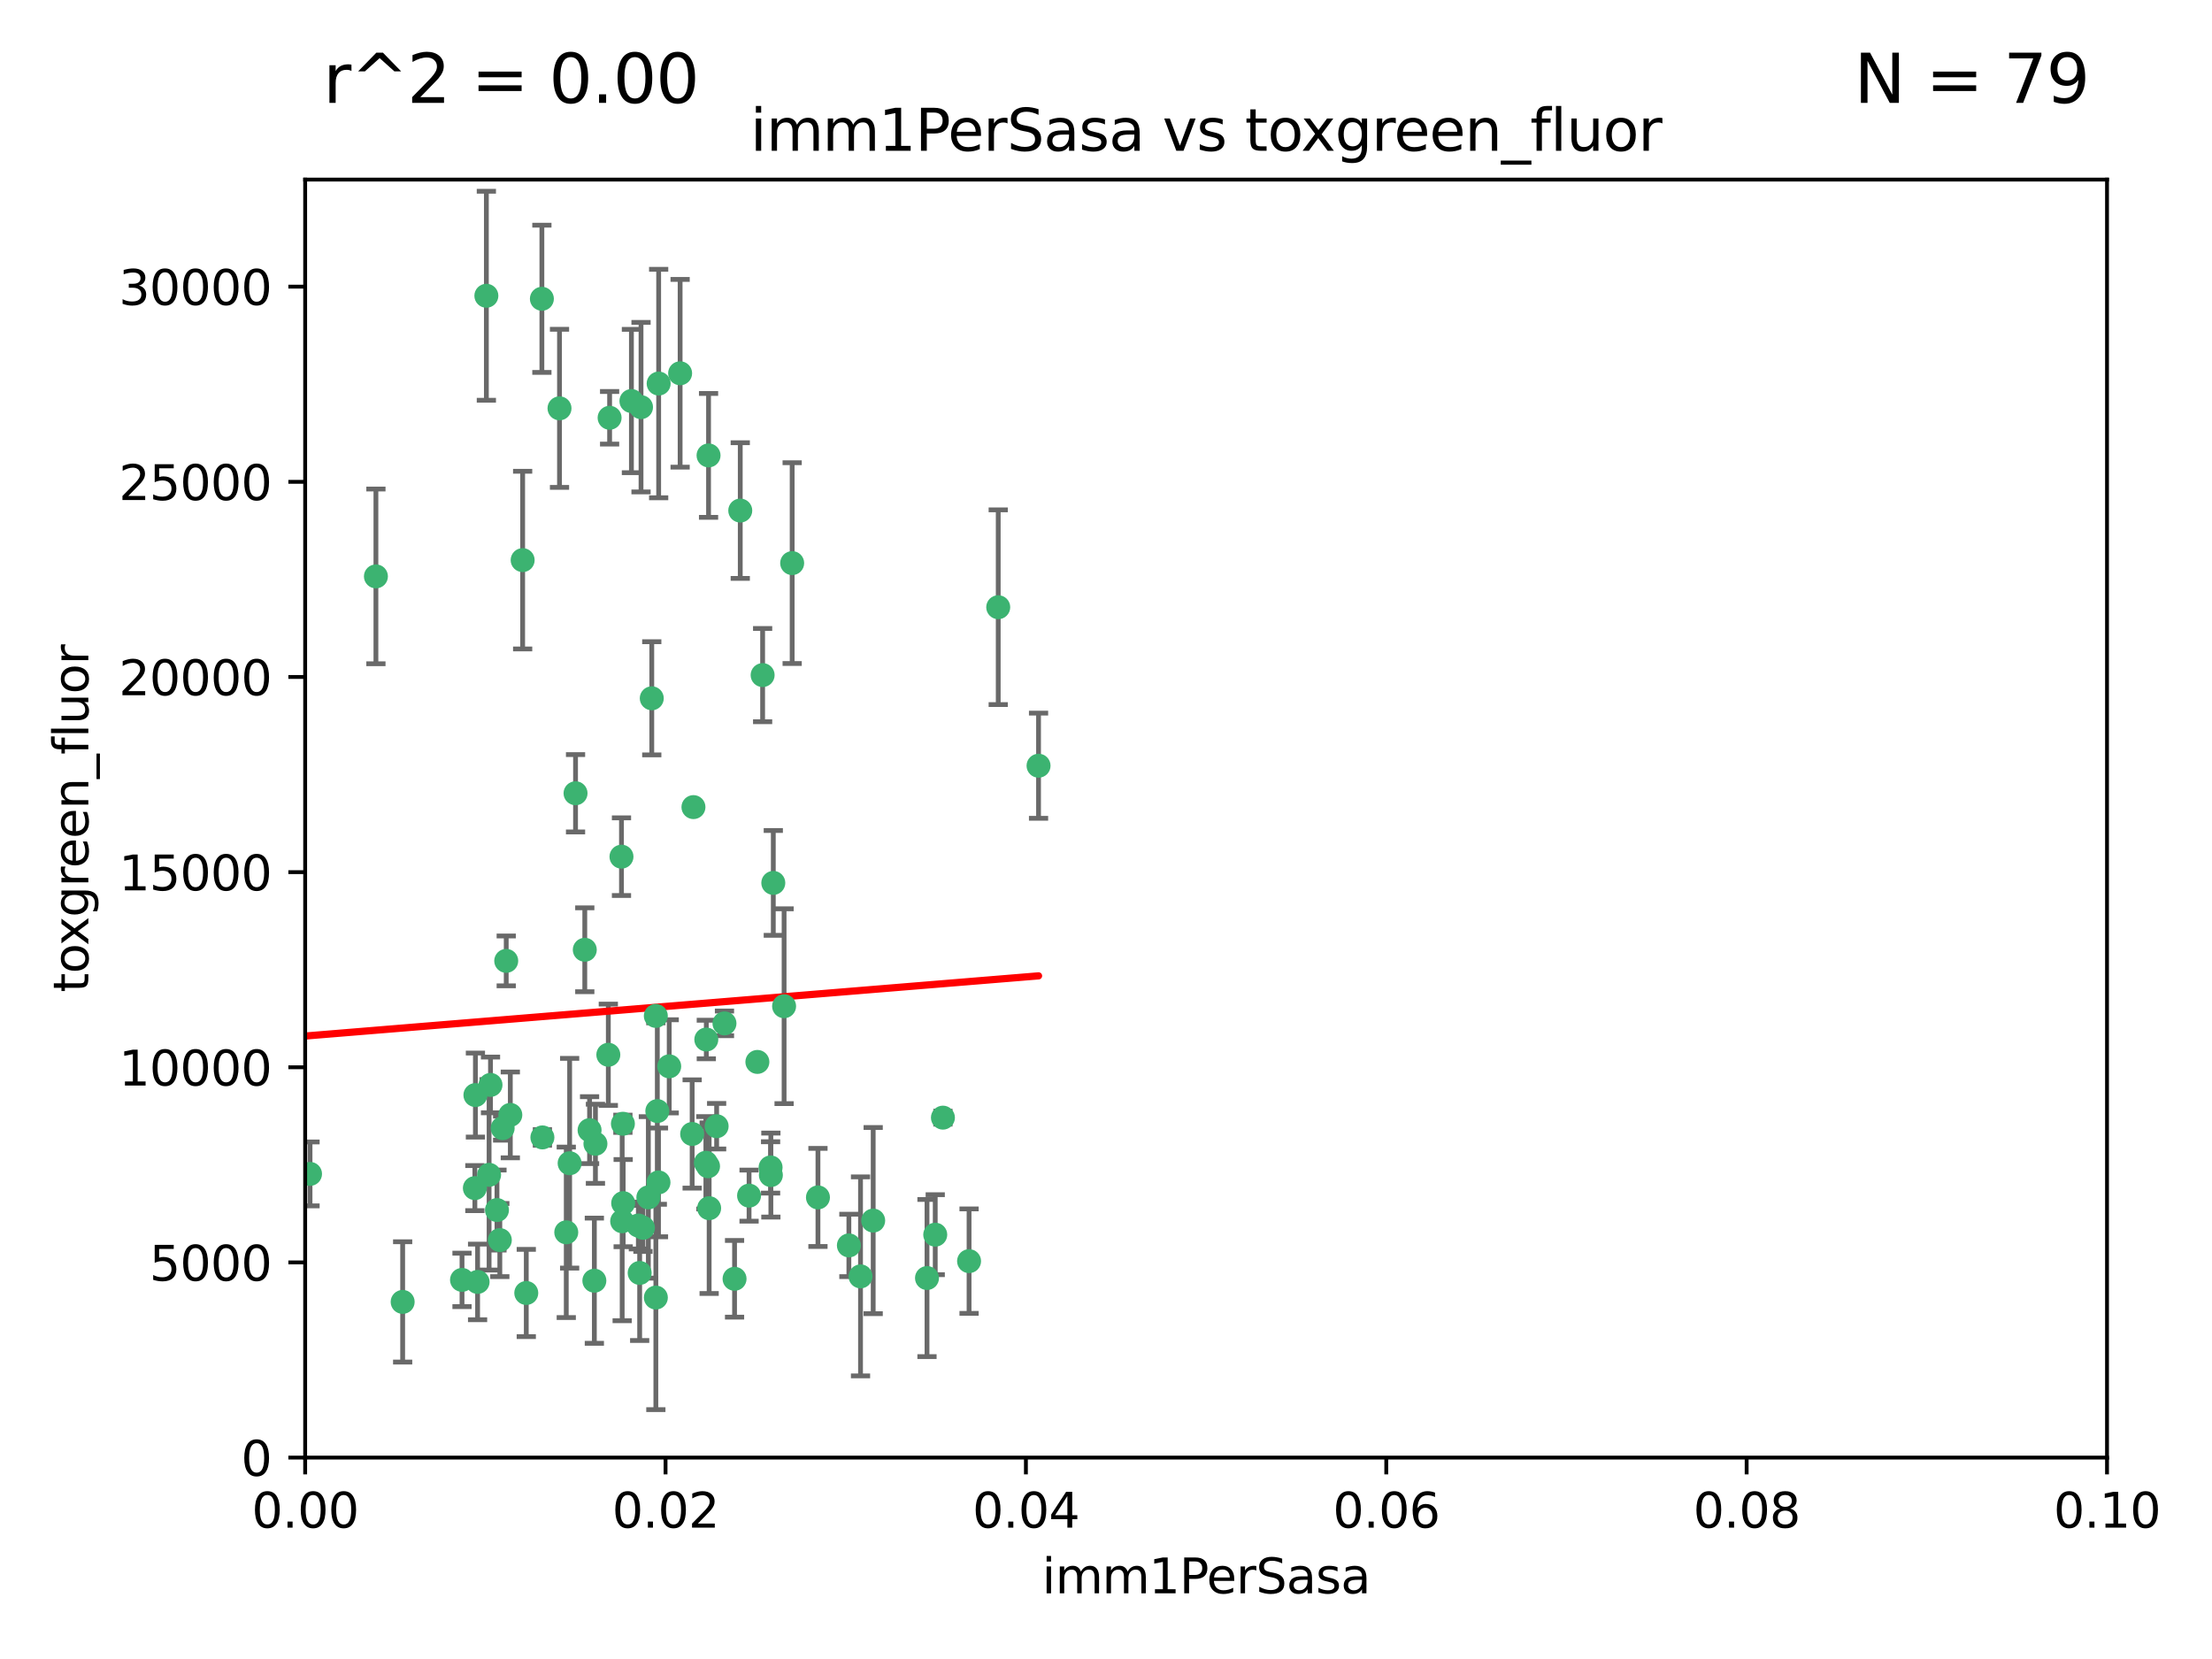 <?xml version="1.0" encoding="utf-8" standalone="no"?>
<!DOCTYPE svg PUBLIC "-//W3C//DTD SVG 1.1//EN"
  "http://www.w3.org/Graphics/SVG/1.1/DTD/svg11.dtd">
<svg xmlns:xlink="http://www.w3.org/1999/xlink" width="460.8pt" height="345.6pt" viewBox="0 0 460.8 345.6" xmlns="http://www.w3.org/2000/svg" version="1.1">
 <defs>
  <style type="text/css">*{stroke-linejoin: round; stroke-linecap: butt}</style>
 </defs>
 <g id="figure_1">
  <g id="patch_1">
   <path d="M 0 345.6 
L 460.8 345.6 
L 460.8 0 
L 0 0 
z
" style="fill: #ffffff"/>
  </g>
  <g id="axes_1">
   <g id="patch_2">
    <path d="M 63.571 303.64 
L 438.93 303.64 
L 438.93 37.411 
L 63.571 37.411 
z
" style="fill: #ffffff"/>
   </g>
   <g id="PathCollection_1">
    <defs>
     <path id="m53991ffefb" d="M 0 1.118 
C 0.297 1.118 0.581 1 0.791 0.791 
C 1 0.581 1.118 0.297 1.118 0 
C 1.118 -0.297 1 -0.581 0.791 -0.791 
C 0.581 -1 0.297 -1.118 0 -1.118 
C -0.297 -1.118 -0.581 -1 -0.791 -0.791 
C -1 -0.581 -1.118 -0.297 -1.118 0 
C -1.118 0.297 -1 0.581 -0.791 0.791 
C -0.581 1 -0.297 1.118 0 1.118 
z
" style="stroke: #3cb371"/>
    </defs>
    <g clip-path="url(#pdcfde9d388)">
     <use xlink:href="#m53991ffefb" x="101.319" y="61.614" style="fill: #3cb371; stroke: #3cb371"/>
     <use xlink:href="#m53991ffefb" x="154.209" y="106.358" style="fill: #3cb371; stroke: #3cb371"/>
     <use xlink:href="#m53991ffefb" x="116.556" y="85.062" style="fill: #3cb371; stroke: #3cb371"/>
     <use xlink:href="#m53991ffefb" x="137.211" y="79.9" style="fill: #3cb371; stroke: #3cb371"/>
     <use xlink:href="#m53991ffefb" x="126.993" y="87.031" style="fill: #3cb371; stroke: #3cb371"/>
     <use xlink:href="#m53991ffefb" x="135.776" y="145.468" style="fill: #3cb371; stroke: #3cb371"/>
     <use xlink:href="#m53991ffefb" x="108.878" y="116.682" style="fill: #3cb371; stroke: #3cb371"/>
     <use xlink:href="#m53991ffefb" x="165.022" y="117.306" style="fill: #3cb371; stroke: #3cb371"/>
     <use xlink:href="#m53991ffefb" x="112.885" y="62.244" style="fill: #3cb371; stroke: #3cb371"/>
     <use xlink:href="#m53991ffefb" x="176.838" y="259.442" style="fill: #3cb371; stroke: #3cb371"/>
     <use xlink:href="#m53991ffefb" x="105.456" y="200.168" style="fill: #3cb371; stroke: #3cb371"/>
     <use xlink:href="#m53991ffefb" x="147.604" y="94.872" style="fill: #3cb371; stroke: #3cb371"/>
     <use xlink:href="#m53991ffefb" x="158.869" y="140.634" style="fill: #3cb371; stroke: #3cb371"/>
     <use xlink:href="#m53991ffefb" x="78.311" y="120.071" style="fill: #3cb371; stroke: #3cb371"/>
     <use xlink:href="#m53991ffefb" x="141.682" y="77.763" style="fill: #3cb371; stroke: #3cb371"/>
     <use xlink:href="#m53991ffefb" x="119.896" y="165.251" style="fill: #3cb371; stroke: #3cb371"/>
     <use xlink:href="#m53991ffefb" x="133.537" y="84.817" style="fill: #3cb371; stroke: #3cb371"/>
     <use xlink:href="#m53991ffefb" x="126.725" y="219.726" style="fill: #3cb371; stroke: #3cb371"/>
     <use xlink:href="#m53991ffefb" x="131.536" y="83.54" style="fill: #3cb371; stroke: #3cb371"/>
     <use xlink:href="#m53991ffefb" x="104.711" y="235.012" style="fill: #3cb371; stroke: #3cb371"/>
     <use xlink:href="#m53991ffefb" x="118.666" y="242.324" style="fill: #3cb371; stroke: #3cb371"/>
     <use xlink:href="#m53991ffefb" x="102.182" y="226.007" style="fill: #3cb371; stroke: #3cb371"/>
     <use xlink:href="#m53991ffefb" x="121.822" y="197.854" style="fill: #3cb371; stroke: #3cb371"/>
     <use xlink:href="#m53991ffefb" x="136.62" y="211.632" style="fill: #3cb371; stroke: #3cb371"/>
     <use xlink:href="#m53991ffefb" x="129.819" y="250.635" style="fill: #3cb371; stroke: #3cb371"/>
     <use xlink:href="#m53991ffefb" x="129.466" y="178.461" style="fill: #3cb371; stroke: #3cb371"/>
     <use xlink:href="#m53991ffefb" x="139.409" y="222.137" style="fill: #3cb371; stroke: #3cb371"/>
     <use xlink:href="#m53991ffefb" x="207.949" y="126.494" style="fill: #3cb371; stroke: #3cb371"/>
     <use xlink:href="#m53991ffefb" x="83.881" y="271.21" style="fill: #3cb371; stroke: #3cb371"/>
     <use xlink:href="#m53991ffefb" x="137.175" y="246.318" style="fill: #3cb371; stroke: #3cb371"/>
     <use xlink:href="#m53991ffefb" x="216.348" y="159.514" style="fill: #3cb371; stroke: #3cb371"/>
     <use xlink:href="#m53991ffefb" x="124.039" y="238.271" style="fill: #3cb371; stroke: #3cb371"/>
     <use xlink:href="#m53991ffefb" x="153.022" y="266.399" style="fill: #3cb371; stroke: #3cb371"/>
     <use xlink:href="#m53991ffefb" x="149.287" y="234.61" style="fill: #3cb371; stroke: #3cb371"/>
     <use xlink:href="#m53991ffefb" x="106.309" y="232.256" style="fill: #3cb371; stroke: #3cb371"/>
     <use xlink:href="#m53991ffefb" x="150.921" y="213.19" style="fill: #3cb371; stroke: #3cb371"/>
     <use xlink:href="#m53991ffefb" x="160.527" y="243.195" style="fill: #3cb371; stroke: #3cb371"/>
     <use xlink:href="#m53991ffefb" x="47.979" y="261.328" style="fill: #3cb371; stroke: #3cb371"/>
     <use xlink:href="#m53991ffefb" x="144.459" y="168.134" style="fill: #3cb371; stroke: #3cb371"/>
     <use xlink:href="#m53991ffefb" x="157.777" y="221.217" style="fill: #3cb371; stroke: #3cb371"/>
     <use xlink:href="#m53991ffefb" x="179.263" y="265.894" style="fill: #3cb371; stroke: #3cb371"/>
     <use xlink:href="#m53991ffefb" x="161.093" y="183.926" style="fill: #3cb371; stroke: #3cb371"/>
     <use xlink:href="#m53991ffefb" x="51.464" y="239.862" style="fill: #3cb371; stroke: #3cb371"/>
     <use xlink:href="#m53991ffefb" x="96.246" y="266.625" style="fill: #3cb371; stroke: #3cb371"/>
     <use xlink:href="#m53991ffefb" x="56.296" y="248.797" style="fill: #3cb371; stroke: #3cb371"/>
     <use xlink:href="#m53991ffefb" x="147.728" y="251.686" style="fill: #3cb371; stroke: #3cb371"/>
     <use xlink:href="#m53991ffefb" x="64.585" y="244.545" style="fill: #3cb371; stroke: #3cb371"/>
     <use xlink:href="#m53991ffefb" x="123.815" y="266.793" style="fill: #3cb371; stroke: #3cb371"/>
     <use xlink:href="#m53991ffefb" x="98.924" y="247.505" style="fill: #3cb371; stroke: #3cb371"/>
     <use xlink:href="#m53991ffefb" x="144.189" y="236.229" style="fill: #3cb371; stroke: #3cb371"/>
     <use xlink:href="#m53991ffefb" x="104.123" y="258.329" style="fill: #3cb371; stroke: #3cb371"/>
     <use xlink:href="#m53991ffefb" x="117.963" y="256.714" style="fill: #3cb371; stroke: #3cb371"/>
     <use xlink:href="#m53991ffefb" x="133.94" y="255.773" style="fill: #3cb371; stroke: #3cb371"/>
     <use xlink:href="#m53991ffefb" x="133.255" y="265.178" style="fill: #3cb371; stroke: #3cb371"/>
     <use xlink:href="#m53991ffefb" x="112.991" y="236.943" style="fill: #3cb371; stroke: #3cb371"/>
     <use xlink:href="#m53991ffefb" x="99.038" y="228.123" style="fill: #3cb371; stroke: #3cb371"/>
     <use xlink:href="#m53991ffefb" x="101.887" y="244.739" style="fill: #3cb371; stroke: #3cb371"/>
     <use xlink:href="#m53991ffefb" x="181.901" y="254.269" style="fill: #3cb371; stroke: #3cb371"/>
     <use xlink:href="#m53991ffefb" x="132.984" y="255.298" style="fill: #3cb371; stroke: #3cb371"/>
     <use xlink:href="#m53991ffefb" x="147.137" y="216.55" style="fill: #3cb371; stroke: #3cb371"/>
     <use xlink:href="#m53991ffefb" x="129.761" y="234.099" style="fill: #3cb371; stroke: #3cb371"/>
     <use xlink:href="#m53991ffefb" x="103.527" y="252.073" style="fill: #3cb371; stroke: #3cb371"/>
     <use xlink:href="#m53991ffefb" x="99.49" y="267.05" style="fill: #3cb371; stroke: #3cb371"/>
     <use xlink:href="#m53991ffefb" x="136.932" y="231.454" style="fill: #3cb371; stroke: #3cb371"/>
     <use xlink:href="#m53991ffefb" x="122.819" y="235.431" style="fill: #3cb371; stroke: #3cb371"/>
     <use xlink:href="#m53991ffefb" x="194.827" y="257.206" style="fill: #3cb371; stroke: #3cb371"/>
     <use xlink:href="#m53991ffefb" x="135.063" y="249.438" style="fill: #3cb371; stroke: #3cb371"/>
     <use xlink:href="#m53991ffefb" x="201.874" y="262.719" style="fill: #3cb371; stroke: #3cb371"/>
     <use xlink:href="#m53991ffefb" x="109.633" y="269.353" style="fill: #3cb371; stroke: #3cb371"/>
     <use xlink:href="#m53991ffefb" x="136.627" y="270.307" style="fill: #3cb371; stroke: #3cb371"/>
     <use xlink:href="#m53991ffefb" x="156.045" y="249.072" style="fill: #3cb371; stroke: #3cb371"/>
     <use xlink:href="#m53991ffefb" x="129.61" y="254.408" style="fill: #3cb371; stroke: #3cb371"/>
     <use xlink:href="#m53991ffefb" x="193.111" y="266.237" style="fill: #3cb371; stroke: #3cb371"/>
     <use xlink:href="#m53991ffefb" x="147.498" y="242.954" style="fill: #3cb371; stroke: #3cb371"/>
     <use xlink:href="#m53991ffefb" x="163.341" y="209.613" style="fill: #3cb371; stroke: #3cb371"/>
     <use xlink:href="#m53991ffefb" x="160.587" y="244.789" style="fill: #3cb371; stroke: #3cb371"/>
     <use xlink:href="#m53991ffefb" x="147.046" y="242.227" style="fill: #3cb371; stroke: #3cb371"/>
     <use xlink:href="#m53991ffefb" x="196.43" y="232.825" style="fill: #3cb371; stroke: #3cb371"/>
     <use xlink:href="#m53991ffefb" x="170.395" y="249.444" style="fill: #3cb371; stroke: #3cb371"/>
    </g>
   </g>
   <g id="matplotlib.axis_1">
    <g id="xtick_1">
     <g id="line2d_1">
      <defs>
       <path id="m0853ad503f" d="M 0 0 
L 0 3.5 
" style="stroke: #000000; stroke-width: 0.8"/>
      </defs>
      <g>
       <use xlink:href="#m0853ad503f" x="63.571" y="303.64" style="stroke: #000000; stroke-width: 0.8"/>
      </g>
     </g>
     <g id="text_1">
      <!-- 0.00 -->
      <g transform="translate(52.438 318.238)scale(0.1 -0.1)">
       <defs>
        <path id="DejaVuSans-30" d="M 2034 4250 
Q 1547 4250 1301 3770 
Q 1056 3291 1056 2328 
Q 1056 1369 1301 889 
Q 1547 409 2034 409 
Q 2525 409 2770 889 
Q 3016 1369 3016 2328 
Q 3016 3291 2770 3770 
Q 2525 4250 2034 4250 
z
M 2034 4750 
Q 2819 4750 3233 4129 
Q 3647 3509 3647 2328 
Q 3647 1150 3233 529 
Q 2819 -91 2034 -91 
Q 1250 -91 836 529 
Q 422 1150 422 2328 
Q 422 3509 836 4129 
Q 1250 4750 2034 4750 
z
" transform="scale(0.016)"/>
        <path id="DejaVuSans-2e" d="M 684 794 
L 1344 794 
L 1344 0 
L 684 0 
L 684 794 
z
" transform="scale(0.016)"/>
       </defs>
       <use xlink:href="#DejaVuSans-30"/>
       <use xlink:href="#DejaVuSans-2e" x="63.623"/>
       <use xlink:href="#DejaVuSans-30" x="95.41"/>
       <use xlink:href="#DejaVuSans-30" x="159.033"/>
      </g>
     </g>
    </g>
    <g id="xtick_2">
     <g id="line2d_2">
      <g>
       <use xlink:href="#m0853ad503f" x="138.643" y="303.64" style="stroke: #000000; stroke-width: 0.8"/>
      </g>
     </g>
     <g id="text_2">
      <!-- 0.02 -->
      <g transform="translate(127.51 318.238)scale(0.1 -0.1)">
       <defs>
        <path id="DejaVuSans-32" d="M 1228 531 
L 3431 531 
L 3431 0 
L 469 0 
L 469 531 
Q 828 903 1448 1529 
Q 2069 2156 2228 2338 
Q 2531 2678 2651 2914 
Q 2772 3150 2772 3378 
Q 2772 3750 2511 3984 
Q 2250 4219 1831 4219 
Q 1534 4219 1204 4116 
Q 875 4013 500 3803 
L 500 4441 
Q 881 4594 1212 4672 
Q 1544 4750 1819 4750 
Q 2544 4750 2975 4387 
Q 3406 4025 3406 3419 
Q 3406 3131 3298 2873 
Q 3191 2616 2906 2266 
Q 2828 2175 2409 1742 
Q 1991 1309 1228 531 
z
" transform="scale(0.016)"/>
       </defs>
       <use xlink:href="#DejaVuSans-30"/>
       <use xlink:href="#DejaVuSans-2e" x="63.623"/>
       <use xlink:href="#DejaVuSans-30" x="95.41"/>
       <use xlink:href="#DejaVuSans-32" x="159.033"/>
      </g>
     </g>
    </g>
    <g id="xtick_3">
     <g id="line2d_3">
      <g>
       <use xlink:href="#m0853ad503f" x="213.715" y="303.64" style="stroke: #000000; stroke-width: 0.8"/>
      </g>
     </g>
     <g id="text_3">
      <!-- 0.04 -->
      <g transform="translate(202.582 318.238)scale(0.1 -0.1)">
       <defs>
        <path id="DejaVuSans-34" d="M 2419 4116 
L 825 1625 
L 2419 1625 
L 2419 4116 
z
M 2253 4666 
L 3047 4666 
L 3047 1625 
L 3713 1625 
L 3713 1100 
L 3047 1100 
L 3047 0 
L 2419 0 
L 2419 1100 
L 313 1100 
L 313 1709 
L 2253 4666 
z
" transform="scale(0.016)"/>
       </defs>
       <use xlink:href="#DejaVuSans-30"/>
       <use xlink:href="#DejaVuSans-2e" x="63.623"/>
       <use xlink:href="#DejaVuSans-30" x="95.41"/>
       <use xlink:href="#DejaVuSans-34" x="159.033"/>
      </g>
     </g>
    </g>
    <g id="xtick_4">
     <g id="line2d_4">
      <g>
       <use xlink:href="#m0853ad503f" x="288.786" y="303.64" style="stroke: #000000; stroke-width: 0.8"/>
      </g>
     </g>
     <g id="text_4">
      <!-- 0.06 -->
      <g transform="translate(277.654 318.238)scale(0.1 -0.1)">
       <defs>
        <path id="DejaVuSans-36" d="M 2113 2584 
Q 1688 2584 1439 2293 
Q 1191 2003 1191 1497 
Q 1191 994 1439 701 
Q 1688 409 2113 409 
Q 2538 409 2786 701 
Q 3034 994 3034 1497 
Q 3034 2003 2786 2293 
Q 2538 2584 2113 2584 
z
M 3366 4563 
L 3366 3988 
Q 3128 4100 2886 4159 
Q 2644 4219 2406 4219 
Q 1781 4219 1451 3797 
Q 1122 3375 1075 2522 
Q 1259 2794 1537 2939 
Q 1816 3084 2150 3084 
Q 2853 3084 3261 2657 
Q 3669 2231 3669 1497 
Q 3669 778 3244 343 
Q 2819 -91 2113 -91 
Q 1303 -91 875 529 
Q 447 1150 447 2328 
Q 447 3434 972 4092 
Q 1497 4750 2381 4750 
Q 2619 4750 2861 4703 
Q 3103 4656 3366 4563 
z
" transform="scale(0.016)"/>
       </defs>
       <use xlink:href="#DejaVuSans-30"/>
       <use xlink:href="#DejaVuSans-2e" x="63.623"/>
       <use xlink:href="#DejaVuSans-30" x="95.41"/>
       <use xlink:href="#DejaVuSans-36" x="159.033"/>
      </g>
     </g>
    </g>
    <g id="xtick_5">
     <g id="line2d_5">
      <g>
       <use xlink:href="#m0853ad503f" x="363.858" y="303.64" style="stroke: #000000; stroke-width: 0.8"/>
      </g>
     </g>
     <g id="text_5">
      <!-- 0.08 -->
      <g transform="translate(352.725 318.238)scale(0.1 -0.1)">
       <defs>
        <path id="DejaVuSans-38" d="M 2034 2216 
Q 1584 2216 1326 1975 
Q 1069 1734 1069 1313 
Q 1069 891 1326 650 
Q 1584 409 2034 409 
Q 2484 409 2743 651 
Q 3003 894 3003 1313 
Q 3003 1734 2745 1975 
Q 2488 2216 2034 2216 
z
M 1403 2484 
Q 997 2584 770 2862 
Q 544 3141 544 3541 
Q 544 4100 942 4425 
Q 1341 4750 2034 4750 
Q 2731 4750 3128 4425 
Q 3525 4100 3525 3541 
Q 3525 3141 3298 2862 
Q 3072 2584 2669 2484 
Q 3125 2378 3379 2068 
Q 3634 1759 3634 1313 
Q 3634 634 3220 271 
Q 2806 -91 2034 -91 
Q 1263 -91 848 271 
Q 434 634 434 1313 
Q 434 1759 690 2068 
Q 947 2378 1403 2484 
z
M 1172 3481 
Q 1172 3119 1398 2916 
Q 1625 2713 2034 2713 
Q 2441 2713 2670 2916 
Q 2900 3119 2900 3481 
Q 2900 3844 2670 4047 
Q 2441 4250 2034 4250 
Q 1625 4250 1398 4047 
Q 1172 3844 1172 3481 
z
" transform="scale(0.016)"/>
       </defs>
       <use xlink:href="#DejaVuSans-30"/>
       <use xlink:href="#DejaVuSans-2e" x="63.623"/>
       <use xlink:href="#DejaVuSans-30" x="95.41"/>
       <use xlink:href="#DejaVuSans-38" x="159.033"/>
      </g>
     </g>
    </g>
    <g id="xtick_6">
     <g id="line2d_6">
      <g>
       <use xlink:href="#m0853ad503f" x="438.93" y="303.64" style="stroke: #000000; stroke-width: 0.8"/>
      </g>
     </g>
     <g id="text_6">
      <!-- 0.10 -->
      <g transform="translate(427.797 318.238)scale(0.1 -0.1)">
       <defs>
        <path id="DejaVuSans-31" d="M 794 531 
L 1825 531 
L 1825 4091 
L 703 3866 
L 703 4441 
L 1819 4666 
L 2450 4666 
L 2450 531 
L 3481 531 
L 3481 0 
L 794 0 
L 794 531 
z
" transform="scale(0.016)"/>
       </defs>
       <use xlink:href="#DejaVuSans-30"/>
       <use xlink:href="#DejaVuSans-2e" x="63.623"/>
       <use xlink:href="#DejaVuSans-31" x="95.41"/>
       <use xlink:href="#DejaVuSans-30" x="159.033"/>
      </g>
     </g>
    </g>
    <g id="text_7">
     <!-- imm1PerSasa -->
     <g transform="translate(217.067 331.917)scale(0.1 -0.1)">
      <defs>
       <path id="DejaVuSans-69" d="M 603 3500 
L 1178 3500 
L 1178 0 
L 603 0 
L 603 3500 
z
M 603 4863 
L 1178 4863 
L 1178 4134 
L 603 4134 
L 603 4863 
z
" transform="scale(0.016)"/>
       <path id="DejaVuSans-6d" d="M 3328 2828 
Q 3544 3216 3844 3400 
Q 4144 3584 4550 3584 
Q 5097 3584 5394 3201 
Q 5691 2819 5691 2113 
L 5691 0 
L 5113 0 
L 5113 2094 
Q 5113 2597 4934 2840 
Q 4756 3084 4391 3084 
Q 3944 3084 3684 2787 
Q 3425 2491 3425 1978 
L 3425 0 
L 2847 0 
L 2847 2094 
Q 2847 2600 2669 2842 
Q 2491 3084 2119 3084 
Q 1678 3084 1418 2786 
Q 1159 2488 1159 1978 
L 1159 0 
L 581 0 
L 581 3500 
L 1159 3500 
L 1159 2956 
Q 1356 3278 1631 3431 
Q 1906 3584 2284 3584 
Q 2666 3584 2933 3390 
Q 3200 3197 3328 2828 
z
" transform="scale(0.016)"/>
       <path id="DejaVuSans-50" d="M 1259 4147 
L 1259 2394 
L 2053 2394 
Q 2494 2394 2734 2622 
Q 2975 2850 2975 3272 
Q 2975 3691 2734 3919 
Q 2494 4147 2053 4147 
L 1259 4147 
z
M 628 4666 
L 2053 4666 
Q 2838 4666 3239 4311 
Q 3641 3956 3641 3272 
Q 3641 2581 3239 2228 
Q 2838 1875 2053 1875 
L 1259 1875 
L 1259 0 
L 628 0 
L 628 4666 
z
" transform="scale(0.016)"/>
       <path id="DejaVuSans-65" d="M 3597 1894 
L 3597 1613 
L 953 1613 
Q 991 1019 1311 708 
Q 1631 397 2203 397 
Q 2534 397 2845 478 
Q 3156 559 3463 722 
L 3463 178 
Q 3153 47 2828 -22 
Q 2503 -91 2169 -91 
Q 1331 -91 842 396 
Q 353 884 353 1716 
Q 353 2575 817 3079 
Q 1281 3584 2069 3584 
Q 2775 3584 3186 3129 
Q 3597 2675 3597 1894 
z
M 3022 2063 
Q 3016 2534 2758 2815 
Q 2500 3097 2075 3097 
Q 1594 3097 1305 2825 
Q 1016 2553 972 2059 
L 3022 2063 
z
" transform="scale(0.016)"/>
       <path id="DejaVuSans-72" d="M 2631 2963 
Q 2534 3019 2420 3045 
Q 2306 3072 2169 3072 
Q 1681 3072 1420 2755 
Q 1159 2438 1159 1844 
L 1159 0 
L 581 0 
L 581 3500 
L 1159 3500 
L 1159 2956 
Q 1341 3275 1631 3429 
Q 1922 3584 2338 3584 
Q 2397 3584 2469 3576 
Q 2541 3569 2628 3553 
L 2631 2963 
z
" transform="scale(0.016)"/>
       <path id="DejaVuSans-53" d="M 3425 4513 
L 3425 3897 
Q 3066 4069 2747 4153 
Q 2428 4238 2131 4238 
Q 1616 4238 1336 4038 
Q 1056 3838 1056 3469 
Q 1056 3159 1242 3001 
Q 1428 2844 1947 2747 
L 2328 2669 
Q 3034 2534 3370 2195 
Q 3706 1856 3706 1288 
Q 3706 609 3251 259 
Q 2797 -91 1919 -91 
Q 1588 -91 1214 -16 
Q 841 59 441 206 
L 441 856 
Q 825 641 1194 531 
Q 1563 422 1919 422 
Q 2459 422 2753 634 
Q 3047 847 3047 1241 
Q 3047 1584 2836 1778 
Q 2625 1972 2144 2069 
L 1759 2144 
Q 1053 2284 737 2584 
Q 422 2884 422 3419 
Q 422 4038 858 4394 
Q 1294 4750 2059 4750 
Q 2388 4750 2728 4690 
Q 3069 4631 3425 4513 
z
" transform="scale(0.016)"/>
       <path id="DejaVuSans-61" d="M 2194 1759 
Q 1497 1759 1228 1600 
Q 959 1441 959 1056 
Q 959 750 1161 570 
Q 1363 391 1709 391 
Q 2188 391 2477 730 
Q 2766 1069 2766 1631 
L 2766 1759 
L 2194 1759 
z
M 3341 1997 
L 3341 0 
L 2766 0 
L 2766 531 
Q 2569 213 2275 61 
Q 1981 -91 1556 -91 
Q 1019 -91 701 211 
Q 384 513 384 1019 
Q 384 1609 779 1909 
Q 1175 2209 1959 2209 
L 2766 2209 
L 2766 2266 
Q 2766 2663 2505 2880 
Q 2244 3097 1772 3097 
Q 1472 3097 1187 3025 
Q 903 2953 641 2809 
L 641 3341 
Q 956 3463 1253 3523 
Q 1550 3584 1831 3584 
Q 2591 3584 2966 3190 
Q 3341 2797 3341 1997 
z
" transform="scale(0.016)"/>
       <path id="DejaVuSans-73" d="M 2834 3397 
L 2834 2853 
Q 2591 2978 2328 3040 
Q 2066 3103 1784 3103 
Q 1356 3103 1142 2972 
Q 928 2841 928 2578 
Q 928 2378 1081 2264 
Q 1234 2150 1697 2047 
L 1894 2003 
Q 2506 1872 2764 1633 
Q 3022 1394 3022 966 
Q 3022 478 2636 193 
Q 2250 -91 1575 -91 
Q 1294 -91 989 -36 
Q 684 19 347 128 
L 347 722 
Q 666 556 975 473 
Q 1284 391 1588 391 
Q 1994 391 2212 530 
Q 2431 669 2431 922 
Q 2431 1156 2273 1281 
Q 2116 1406 1581 1522 
L 1381 1569 
Q 847 1681 609 1914 
Q 372 2147 372 2553 
Q 372 3047 722 3315 
Q 1072 3584 1716 3584 
Q 2034 3584 2315 3537 
Q 2597 3491 2834 3397 
z
" transform="scale(0.016)"/>
      </defs>
      <use xlink:href="#DejaVuSans-69"/>
      <use xlink:href="#DejaVuSans-6d" x="27.783"/>
      <use xlink:href="#DejaVuSans-6d" x="125.195"/>
      <use xlink:href="#DejaVuSans-31" x="222.607"/>
      <use xlink:href="#DejaVuSans-50" x="286.23"/>
      <use xlink:href="#DejaVuSans-65" x="342.908"/>
      <use xlink:href="#DejaVuSans-72" x="404.432"/>
      <use xlink:href="#DejaVuSans-53" x="445.545"/>
      <use xlink:href="#DejaVuSans-61" x="509.021"/>
      <use xlink:href="#DejaVuSans-73" x="570.301"/>
      <use xlink:href="#DejaVuSans-61" x="622.4"/>
     </g>
    </g>
   </g>
   <g id="matplotlib.axis_2">
    <g id="ytick_1">
     <g id="line2d_7">
      <defs>
       <path id="m22496bd310" d="M 0 0 
L -3.5 0 
" style="stroke: #000000; stroke-width: 0.8"/>
      </defs>
      <g>
       <use xlink:href="#m22496bd310" x="63.571" y="303.64" style="stroke: #000000; stroke-width: 0.8"/>
      </g>
     </g>
     <g id="text_8">
      <!-- 0 -->
      <g transform="translate(50.209 307.439)scale(0.1 -0.1)">
       <use xlink:href="#DejaVuSans-30"/>
      </g>
     </g>
    </g>
    <g id="ytick_2">
     <g id="line2d_8">
      <g>
       <use xlink:href="#m22496bd310" x="63.571" y="262.986" style="stroke: #000000; stroke-width: 0.8"/>
      </g>
     </g>
     <g id="text_9">
      <!-- 5000 -->
      <g transform="translate(31.121 266.786)scale(0.1 -0.1)">
       <defs>
        <path id="DejaVuSans-35" d="M 691 4666 
L 3169 4666 
L 3169 4134 
L 1269 4134 
L 1269 2991 
Q 1406 3038 1543 3061 
Q 1681 3084 1819 3084 
Q 2600 3084 3056 2656 
Q 3513 2228 3513 1497 
Q 3513 744 3044 326 
Q 2575 -91 1722 -91 
Q 1428 -91 1123 -41 
Q 819 9 494 109 
L 494 744 
Q 775 591 1075 516 
Q 1375 441 1709 441 
Q 2250 441 2565 725 
Q 2881 1009 2881 1497 
Q 2881 1984 2565 2268 
Q 2250 2553 1709 2553 
Q 1456 2553 1204 2497 
Q 953 2441 691 2322 
L 691 4666 
z
" transform="scale(0.016)"/>
       </defs>
       <use xlink:href="#DejaVuSans-35"/>
       <use xlink:href="#DejaVuSans-30" x="63.623"/>
       <use xlink:href="#DejaVuSans-30" x="127.246"/>
       <use xlink:href="#DejaVuSans-30" x="190.869"/>
      </g>
     </g>
    </g>
    <g id="ytick_3">
     <g id="line2d_9">
      <g>
       <use xlink:href="#m22496bd310" x="63.571" y="222.333" style="stroke: #000000; stroke-width: 0.8"/>
      </g>
     </g>
     <g id="text_10">
      <!-- 10000 -->
      <g transform="translate(24.759 226.132)scale(0.1 -0.1)">
       <use xlink:href="#DejaVuSans-31"/>
       <use xlink:href="#DejaVuSans-30" x="63.623"/>
       <use xlink:href="#DejaVuSans-30" x="127.246"/>
       <use xlink:href="#DejaVuSans-30" x="190.869"/>
       <use xlink:href="#DejaVuSans-30" x="254.492"/>
      </g>
     </g>
    </g>
    <g id="ytick_4">
     <g id="line2d_10">
      <g>
       <use xlink:href="#m22496bd310" x="63.571" y="181.679" style="stroke: #000000; stroke-width: 0.8"/>
      </g>
     </g>
     <g id="text_11">
      <!-- 15000 -->
      <g transform="translate(24.759 185.478)scale(0.1 -0.1)">
       <use xlink:href="#DejaVuSans-31"/>
       <use xlink:href="#DejaVuSans-35" x="63.623"/>
       <use xlink:href="#DejaVuSans-30" x="127.246"/>
       <use xlink:href="#DejaVuSans-30" x="190.869"/>
       <use xlink:href="#DejaVuSans-30" x="254.492"/>
      </g>
     </g>
    </g>
    <g id="ytick_5">
     <g id="line2d_11">
      <g>
       <use xlink:href="#m22496bd310" x="63.571" y="141.026" style="stroke: #000000; stroke-width: 0.8"/>
      </g>
     </g>
     <g id="text_12">
      <!-- 20000 -->
      <g transform="translate(24.759 144.825)scale(0.1 -0.1)">
       <use xlink:href="#DejaVuSans-32"/>
       <use xlink:href="#DejaVuSans-30" x="63.623"/>
       <use xlink:href="#DejaVuSans-30" x="127.246"/>
       <use xlink:href="#DejaVuSans-30" x="190.869"/>
       <use xlink:href="#DejaVuSans-30" x="254.492"/>
      </g>
     </g>
    </g>
    <g id="ytick_6">
     <g id="line2d_12">
      <g>
       <use xlink:href="#m22496bd310" x="63.571" y="100.372" style="stroke: #000000; stroke-width: 0.8"/>
      </g>
     </g>
     <g id="text_13">
      <!-- 25000 -->
      <g transform="translate(24.759 104.171)scale(0.1 -0.1)">
       <use xlink:href="#DejaVuSans-32"/>
       <use xlink:href="#DejaVuSans-35" x="63.623"/>
       <use xlink:href="#DejaVuSans-30" x="127.246"/>
       <use xlink:href="#DejaVuSans-30" x="190.869"/>
       <use xlink:href="#DejaVuSans-30" x="254.492"/>
      </g>
     </g>
    </g>
    <g id="ytick_7">
     <g id="line2d_13">
      <g>
       <use xlink:href="#m22496bd310" x="63.571" y="59.718" style="stroke: #000000; stroke-width: 0.8"/>
      </g>
     </g>
     <g id="text_14">
      <!-- 30000 -->
      <g transform="translate(24.759 63.518)scale(0.1 -0.1)">
       <defs>
        <path id="DejaVuSans-33" d="M 2597 2516 
Q 3050 2419 3304 2112 
Q 3559 1806 3559 1356 
Q 3559 666 3084 287 
Q 2609 -91 1734 -91 
Q 1441 -91 1130 -33 
Q 819 25 488 141 
L 488 750 
Q 750 597 1062 519 
Q 1375 441 1716 441 
Q 2309 441 2620 675 
Q 2931 909 2931 1356 
Q 2931 1769 2642 2001 
Q 2353 2234 1838 2234 
L 1294 2234 
L 1294 2753 
L 1863 2753 
Q 2328 2753 2575 2939 
Q 2822 3125 2822 3475 
Q 2822 3834 2567 4026 
Q 2313 4219 1838 4219 
Q 1578 4219 1281 4162 
Q 984 4106 628 3988 
L 628 4550 
Q 988 4650 1302 4700 
Q 1616 4750 1894 4750 
Q 2613 4750 3031 4423 
Q 3450 4097 3450 3541 
Q 3450 3153 3228 2886 
Q 3006 2619 2597 2516 
z
" transform="scale(0.016)"/>
       </defs>
       <use xlink:href="#DejaVuSans-33"/>
       <use xlink:href="#DejaVuSans-30" x="63.623"/>
       <use xlink:href="#DejaVuSans-30" x="127.246"/>
       <use xlink:href="#DejaVuSans-30" x="190.869"/>
       <use xlink:href="#DejaVuSans-30" x="254.492"/>
      </g>
     </g>
    </g>
    <g id="text_15">
     <!-- toxgreen_fluor -->
     <g transform="translate(18.401 206.72)rotate(-90)scale(0.1 -0.1)">
      <defs>
       <path id="DejaVuSans-74" d="M 1172 4494 
L 1172 3500 
L 2356 3500 
L 2356 3053 
L 1172 3053 
L 1172 1153 
Q 1172 725 1289 603 
Q 1406 481 1766 481 
L 2356 481 
L 2356 0 
L 1766 0 
Q 1100 0 847 248 
Q 594 497 594 1153 
L 594 3053 
L 172 3053 
L 172 3500 
L 594 3500 
L 594 4494 
L 1172 4494 
z
" transform="scale(0.016)"/>
       <path id="DejaVuSans-6f" d="M 1959 3097 
Q 1497 3097 1228 2736 
Q 959 2375 959 1747 
Q 959 1119 1226 758 
Q 1494 397 1959 397 
Q 2419 397 2687 759 
Q 2956 1122 2956 1747 
Q 2956 2369 2687 2733 
Q 2419 3097 1959 3097 
z
M 1959 3584 
Q 2709 3584 3137 3096 
Q 3566 2609 3566 1747 
Q 3566 888 3137 398 
Q 2709 -91 1959 -91 
Q 1206 -91 779 398 
Q 353 888 353 1747 
Q 353 2609 779 3096 
Q 1206 3584 1959 3584 
z
" transform="scale(0.016)"/>
       <path id="DejaVuSans-78" d="M 3513 3500 
L 2247 1797 
L 3578 0 
L 2900 0 
L 1881 1375 
L 863 0 
L 184 0 
L 1544 1831 
L 300 3500 
L 978 3500 
L 1906 2253 
L 2834 3500 
L 3513 3500 
z
" transform="scale(0.016)"/>
       <path id="DejaVuSans-67" d="M 2906 1791 
Q 2906 2416 2648 2759 
Q 2391 3103 1925 3103 
Q 1463 3103 1205 2759 
Q 947 2416 947 1791 
Q 947 1169 1205 825 
Q 1463 481 1925 481 
Q 2391 481 2648 825 
Q 2906 1169 2906 1791 
z
M 3481 434 
Q 3481 -459 3084 -895 
Q 2688 -1331 1869 -1331 
Q 1566 -1331 1297 -1286 
Q 1028 -1241 775 -1147 
L 775 -588 
Q 1028 -725 1275 -790 
Q 1522 -856 1778 -856 
Q 2344 -856 2625 -561 
Q 2906 -266 2906 331 
L 2906 616 
Q 2728 306 2450 153 
Q 2172 0 1784 0 
Q 1141 0 747 490 
Q 353 981 353 1791 
Q 353 2603 747 3093 
Q 1141 3584 1784 3584 
Q 2172 3584 2450 3431 
Q 2728 3278 2906 2969 
L 2906 3500 
L 3481 3500 
L 3481 434 
z
" transform="scale(0.016)"/>
       <path id="DejaVuSans-6e" d="M 3513 2113 
L 3513 0 
L 2938 0 
L 2938 2094 
Q 2938 2591 2744 2837 
Q 2550 3084 2163 3084 
Q 1697 3084 1428 2787 
Q 1159 2491 1159 1978 
L 1159 0 
L 581 0 
L 581 3500 
L 1159 3500 
L 1159 2956 
Q 1366 3272 1645 3428 
Q 1925 3584 2291 3584 
Q 2894 3584 3203 3211 
Q 3513 2838 3513 2113 
z
" transform="scale(0.016)"/>
       <path id="DejaVuSans-5f" d="M 3263 -1063 
L 3263 -1509 
L -63 -1509 
L -63 -1063 
L 3263 -1063 
z
" transform="scale(0.016)"/>
       <path id="DejaVuSans-66" d="M 2375 4863 
L 2375 4384 
L 1825 4384 
Q 1516 4384 1395 4259 
Q 1275 4134 1275 3809 
L 1275 3500 
L 2222 3500 
L 2222 3053 
L 1275 3053 
L 1275 0 
L 697 0 
L 697 3053 
L 147 3053 
L 147 3500 
L 697 3500 
L 697 3744 
Q 697 4328 969 4595 
Q 1241 4863 1831 4863 
L 2375 4863 
z
" transform="scale(0.016)"/>
       <path id="DejaVuSans-6c" d="M 603 4863 
L 1178 4863 
L 1178 0 
L 603 0 
L 603 4863 
z
" transform="scale(0.016)"/>
       <path id="DejaVuSans-75" d="M 544 1381 
L 544 3500 
L 1119 3500 
L 1119 1403 
Q 1119 906 1312 657 
Q 1506 409 1894 409 
Q 2359 409 2629 706 
Q 2900 1003 2900 1516 
L 2900 3500 
L 3475 3500 
L 3475 0 
L 2900 0 
L 2900 538 
Q 2691 219 2414 64 
Q 2138 -91 1772 -91 
Q 1169 -91 856 284 
Q 544 659 544 1381 
z
M 1991 3584 
L 1991 3584 
z
" transform="scale(0.016)"/>
      </defs>
      <use xlink:href="#DejaVuSans-74"/>
      <use xlink:href="#DejaVuSans-6f" x="39.209"/>
      <use xlink:href="#DejaVuSans-78" x="97.266"/>
      <use xlink:href="#DejaVuSans-67" x="156.445"/>
      <use xlink:href="#DejaVuSans-72" x="219.922"/>
      <use xlink:href="#DejaVuSans-65" x="258.785"/>
      <use xlink:href="#DejaVuSans-65" x="320.309"/>
      <use xlink:href="#DejaVuSans-6e" x="381.832"/>
      <use xlink:href="#DejaVuSans-5f" x="445.211"/>
      <use xlink:href="#DejaVuSans-66" x="495.211"/>
      <use xlink:href="#DejaVuSans-6c" x="530.416"/>
      <use xlink:href="#DejaVuSans-75" x="558.199"/>
      <use xlink:href="#DejaVuSans-6f" x="621.578"/>
      <use xlink:href="#DejaVuSans-72" x="682.76"/>
     </g>
    </g>
   </g>
   <g id="LineCollection_1">
    <path d="M 101.319 83.38 
L 101.319 39.848 
" clip-path="url(#pdcfde9d388)" style="fill: none; stroke: #696969"/>
    <path d="M 154.209 120.489 
L 154.209 92.227 
" clip-path="url(#pdcfde9d388)" style="fill: none; stroke: #696969"/>
    <path d="M 116.556 101.528 
L 116.556 68.595 
" clip-path="url(#pdcfde9d388)" style="fill: none; stroke: #696969"/>
    <path d="M 137.211 103.698 
L 137.211 56.102 
" clip-path="url(#pdcfde9d388)" style="fill: none; stroke: #696969"/>
    <path d="M 126.993 92.506 
L 126.993 81.557 
" clip-path="url(#pdcfde9d388)" style="fill: none; stroke: #696969"/>
    <path d="M 135.776 157.254 
L 135.776 133.683 
" clip-path="url(#pdcfde9d388)" style="fill: none; stroke: #696969"/>
    <path d="M 108.878 135.19 
L 108.878 98.175 
" clip-path="url(#pdcfde9d388)" style="fill: none; stroke: #696969"/>
    <path d="M 165.022 138.218 
L 165.022 96.393 
" clip-path="url(#pdcfde9d388)" style="fill: none; stroke: #696969"/>
    <path d="M 112.885 77.579 
L 112.885 46.91 
" clip-path="url(#pdcfde9d388)" style="fill: none; stroke: #696969"/>
    <path d="M 176.838 265.941 
L 176.838 252.944 
" clip-path="url(#pdcfde9d388)" style="fill: none; stroke: #696969"/>
    <path d="M 105.456 205.359 
L 105.456 194.977 
" clip-path="url(#pdcfde9d388)" style="fill: none; stroke: #696969"/>
    <path d="M 147.604 107.775 
L 147.604 81.969 
" clip-path="url(#pdcfde9d388)" style="fill: none; stroke: #696969"/>
    <path d="M 158.869 150.349 
L 158.869 130.92 
" clip-path="url(#pdcfde9d388)" style="fill: none; stroke: #696969"/>
    <path d="M 78.311 138.271 
L 78.311 101.87 
" clip-path="url(#pdcfde9d388)" style="fill: none; stroke: #696969"/>
    <path d="M 141.682 97.317 
L 141.682 58.209 
" clip-path="url(#pdcfde9d388)" style="fill: none; stroke: #696969"/>
    <path d="M 119.896 173.31 
L 119.896 157.193 
" clip-path="url(#pdcfde9d388)" style="fill: none; stroke: #696969"/>
    <path d="M 133.537 102.476 
L 133.537 67.157 
" clip-path="url(#pdcfde9d388)" style="fill: none; stroke: #696969"/>
    <path d="M 126.725 230.277 
L 126.725 209.176 
" clip-path="url(#pdcfde9d388)" style="fill: none; stroke: #696969"/>
    <path d="M 131.536 98.468 
L 131.536 68.613 
" clip-path="url(#pdcfde9d388)" style="fill: none; stroke: #696969"/>
    <path d="M 104.711 237.516 
L 104.711 232.507 
" clip-path="url(#pdcfde9d388)" style="fill: none; stroke: #696969"/>
    <path d="M 118.666 264.166 
L 118.666 220.481 
" clip-path="url(#pdcfde9d388)" style="fill: none; stroke: #696969"/>
    <path d="M 102.182 231.811 
L 102.182 220.203 
" clip-path="url(#pdcfde9d388)" style="fill: none; stroke: #696969"/>
    <path d="M 121.822 206.59 
L 121.822 189.118 
" clip-path="url(#pdcfde9d388)" style="fill: none; stroke: #696969"/>
    <path d="M 136.62 213.084 
L 136.62 210.18 
" clip-path="url(#pdcfde9d388)" style="fill: none; stroke: #696969"/>
    <path d="M 129.819 259.717 
L 129.819 241.553 
" clip-path="url(#pdcfde9d388)" style="fill: none; stroke: #696969"/>
    <path d="M 129.466 186.549 
L 129.466 170.372 
" clip-path="url(#pdcfde9d388)" style="fill: none; stroke: #696969"/>
    <path d="M 139.409 231.84 
L 139.409 212.434 
" clip-path="url(#pdcfde9d388)" style="fill: none; stroke: #696969"/>
    <path d="M 207.949 146.774 
L 207.949 106.214 
" clip-path="url(#pdcfde9d388)" style="fill: none; stroke: #696969"/>
    <path d="M 83.881 283.742 
L 83.881 258.678 
" clip-path="url(#pdcfde9d388)" style="fill: none; stroke: #696969"/>
    <path d="M 137.175 257.644 
L 137.175 234.991 
" clip-path="url(#pdcfde9d388)" style="fill: none; stroke: #696969"/>
    <path d="M 216.348 170.467 
L 216.348 148.56 
" clip-path="url(#pdcfde9d388)" style="fill: none; stroke: #696969"/>
    <path d="M 124.039 246.513 
L 124.039 230.028 
" clip-path="url(#pdcfde9d388)" style="fill: none; stroke: #696969"/>
    <path d="M 153.022 274.385 
L 153.022 258.414 
" clip-path="url(#pdcfde9d388)" style="fill: none; stroke: #696969"/>
    <path d="M 149.287 239.354 
L 149.287 229.865 
" clip-path="url(#pdcfde9d388)" style="fill: none; stroke: #696969"/>
    <path d="M 106.309 241.194 
L 106.309 223.317 
" clip-path="url(#pdcfde9d388)" style="fill: none; stroke: #696969"/>
    <path d="M 150.921 215.762 
L 150.921 210.618 
" clip-path="url(#pdcfde9d388)" style="fill: none; stroke: #696969"/>
    <path d="M 160.527 248.545 
L 160.527 237.845 
" clip-path="url(#pdcfde9d388)" style="fill: none; stroke: #696969"/>
    <path d="M 47.979 278.138 
L 47.979 244.518 
" clip-path="url(#pdcfde9d388)" style="fill: none; stroke: #696969"/>
    <path d="M 144.459 168.892 
L 144.459 167.376 
" clip-path="url(#pdcfde9d388)" style="fill: none; stroke: #696969"/>
    <path d="M 157.777 222.051 
L 157.777 220.383 
" clip-path="url(#pdcfde9d388)" style="fill: none; stroke: #696969"/>
    <path d="M 179.263 286.62 
L 179.263 245.167 
" clip-path="url(#pdcfde9d388)" style="fill: none; stroke: #696969"/>
    <path d="M 161.093 194.845 
L 161.093 173.007 
" clip-path="url(#pdcfde9d388)" style="fill: none; stroke: #696969"/>
    <path d="M 51.464 259.624 
L 51.464 220.1 
" clip-path="url(#pdcfde9d388)" style="fill: none; stroke: #696969"/>
    <path d="M 96.246 272.192 
L 96.246 261.058 
" clip-path="url(#pdcfde9d388)" style="fill: none; stroke: #696969"/>
    <path d="M 56.296 268.328 
L 56.296 229.266 
" clip-path="url(#pdcfde9d388)" style="fill: none; stroke: #696969"/>
    <path d="M 147.728 269.46 
L 147.728 233.912 
" clip-path="url(#pdcfde9d388)" style="fill: none; stroke: #696969"/>
    <path d="M 64.585 251.202 
L 64.585 237.887 
" clip-path="url(#pdcfde9d388)" style="fill: none; stroke: #696969"/>
    <path d="M 123.815 279.835 
L 123.815 253.752 
" clip-path="url(#pdcfde9d388)" style="fill: none; stroke: #696969"/>
    <path d="M 98.924 252.2 
L 98.924 242.809 
" clip-path="url(#pdcfde9d388)" style="fill: none; stroke: #696969"/>
    <path d="M 144.189 247.506 
L 144.189 224.952 
" clip-path="url(#pdcfde9d388)" style="fill: none; stroke: #696969"/>
    <path d="M 104.123 265.947 
L 104.123 250.711 
" clip-path="url(#pdcfde9d388)" style="fill: none; stroke: #696969"/>
    <path d="M 117.963 274.47 
L 117.963 238.958 
" clip-path="url(#pdcfde9d388)" style="fill: none; stroke: #696969"/>
    <path d="M 133.94 260.699 
L 133.94 250.847 
" clip-path="url(#pdcfde9d388)" style="fill: none; stroke: #696969"/>
    <path d="M 133.255 279.248 
L 133.255 251.108 
" clip-path="url(#pdcfde9d388)" style="fill: none; stroke: #696969"/>
    <path d="M 112.991 238.573 
L 112.991 235.313 
" clip-path="url(#pdcfde9d388)" style="fill: none; stroke: #696969"/>
    <path d="M 99.038 236.876 
L 99.038 219.369 
" clip-path="url(#pdcfde9d388)" style="fill: none; stroke: #696969"/>
    <path d="M 101.887 264.575 
L 101.887 224.902 
" clip-path="url(#pdcfde9d388)" style="fill: none; stroke: #696969"/>
    <path d="M 181.901 273.656 
L 181.901 234.881 
" clip-path="url(#pdcfde9d388)" style="fill: none; stroke: #696969"/>
    <path d="M 132.984 260.179 
L 132.984 250.417 
" clip-path="url(#pdcfde9d388)" style="fill: none; stroke: #696969"/>
    <path d="M 147.137 220.567 
L 147.137 212.534 
" clip-path="url(#pdcfde9d388)" style="fill: none; stroke: #696969"/>
    <path d="M 129.761 235.898 
L 129.761 232.3 
" clip-path="url(#pdcfde9d388)" style="fill: none; stroke: #696969"/>
    <path d="M 103.527 260.406 
L 103.527 243.74 
" clip-path="url(#pdcfde9d388)" style="fill: none; stroke: #696969"/>
    <path d="M 99.49 274.924 
L 99.49 259.176 
" clip-path="url(#pdcfde9d388)" style="fill: none; stroke: #696969"/>
    <path d="M 136.932 250.871 
L 136.932 212.037 
" clip-path="url(#pdcfde9d388)" style="fill: none; stroke: #696969"/>
    <path d="M 122.819 242.403 
L 122.819 228.458 
" clip-path="url(#pdcfde9d388)" style="fill: none; stroke: #696969"/>
    <path d="M 194.827 265.54 
L 194.827 248.873 
" clip-path="url(#pdcfde9d388)" style="fill: none; stroke: #696969"/>
    <path d="M 135.063 266.257 
L 135.063 232.619 
" clip-path="url(#pdcfde9d388)" style="fill: none; stroke: #696969"/>
    <path d="M 201.874 273.599 
L 201.874 251.839 
" clip-path="url(#pdcfde9d388)" style="fill: none; stroke: #696969"/>
    <path d="M 109.633 278.442 
L 109.633 260.264 
" clip-path="url(#pdcfde9d388)" style="fill: none; stroke: #696969"/>
    <path d="M 136.627 293.652 
L 136.627 246.963 
" clip-path="url(#pdcfde9d388)" style="fill: none; stroke: #696969"/>
    <path d="M 156.045 254.396 
L 156.045 243.748 
" clip-path="url(#pdcfde9d388)" style="fill: none; stroke: #696969"/>
    <path d="M 129.61 275.128 
L 129.61 233.688 
" clip-path="url(#pdcfde9d388)" style="fill: none; stroke: #696969"/>
    <path d="M 193.111 282.602 
L 193.111 249.872 
" clip-path="url(#pdcfde9d388)" style="fill: none; stroke: #696969"/>
    <path d="M 147.498 251.109 
L 147.498 234.798 
" clip-path="url(#pdcfde9d388)" style="fill: none; stroke: #696969"/>
    <path d="M 163.341 229.904 
L 163.341 189.322 
" clip-path="url(#pdcfde9d388)" style="fill: none; stroke: #696969"/>
    <path d="M 160.587 253.537 
L 160.587 236.041 
" clip-path="url(#pdcfde9d388)" style="fill: none; stroke: #696969"/>
    <path d="M 147.046 251.85 
L 147.046 232.604 
" clip-path="url(#pdcfde9d388)" style="fill: none; stroke: #696969"/>
    <path d="M 196.43 234.174 
L 196.43 231.476 
" clip-path="url(#pdcfde9d388)" style="fill: none; stroke: #696969"/>
    <path d="M 170.395 259.662 
L 170.395 239.226 
" clip-path="url(#pdcfde9d388)" style="fill: none; stroke: #696969"/>
   </g>
   <g id="line2d_14">
    <defs>
     <path id="mb33dff5171" d="M 2 0 
L -2 -0 
" style="stroke: #696969"/>
    </defs>
    <g clip-path="url(#pdcfde9d388)">
     <use xlink:href="#mb33dff5171" x="101.319" y="83.38" style="fill: #696969; stroke: #696969"/>
     <use xlink:href="#mb33dff5171" x="154.209" y="120.489" style="fill: #696969; stroke: #696969"/>
     <use xlink:href="#mb33dff5171" x="116.556" y="101.528" style="fill: #696969; stroke: #696969"/>
     <use xlink:href="#mb33dff5171" x="137.211" y="103.698" style="fill: #696969; stroke: #696969"/>
     <use xlink:href="#mb33dff5171" x="126.993" y="92.506" style="fill: #696969; stroke: #696969"/>
     <use xlink:href="#mb33dff5171" x="135.776" y="157.254" style="fill: #696969; stroke: #696969"/>
     <use xlink:href="#mb33dff5171" x="108.878" y="135.19" style="fill: #696969; stroke: #696969"/>
     <use xlink:href="#mb33dff5171" x="165.022" y="138.218" style="fill: #696969; stroke: #696969"/>
     <use xlink:href="#mb33dff5171" x="112.885" y="77.579" style="fill: #696969; stroke: #696969"/>
     <use xlink:href="#mb33dff5171" x="176.838" y="265.941" style="fill: #696969; stroke: #696969"/>
     <use xlink:href="#mb33dff5171" x="105.456" y="205.359" style="fill: #696969; stroke: #696969"/>
     <use xlink:href="#mb33dff5171" x="147.604" y="107.775" style="fill: #696969; stroke: #696969"/>
     <use xlink:href="#mb33dff5171" x="158.869" y="150.349" style="fill: #696969; stroke: #696969"/>
     <use xlink:href="#mb33dff5171" x="78.311" y="138.271" style="fill: #696969; stroke: #696969"/>
     <use xlink:href="#mb33dff5171" x="141.682" y="97.317" style="fill: #696969; stroke: #696969"/>
     <use xlink:href="#mb33dff5171" x="119.896" y="173.31" style="fill: #696969; stroke: #696969"/>
     <use xlink:href="#mb33dff5171" x="133.537" y="102.476" style="fill: #696969; stroke: #696969"/>
     <use xlink:href="#mb33dff5171" x="126.725" y="230.277" style="fill: #696969; stroke: #696969"/>
     <use xlink:href="#mb33dff5171" x="131.536" y="98.468" style="fill: #696969; stroke: #696969"/>
     <use xlink:href="#mb33dff5171" x="104.711" y="237.516" style="fill: #696969; stroke: #696969"/>
     <use xlink:href="#mb33dff5171" x="118.666" y="264.166" style="fill: #696969; stroke: #696969"/>
     <use xlink:href="#mb33dff5171" x="102.182" y="231.811" style="fill: #696969; stroke: #696969"/>
     <use xlink:href="#mb33dff5171" x="121.822" y="206.59" style="fill: #696969; stroke: #696969"/>
     <use xlink:href="#mb33dff5171" x="136.62" y="213.084" style="fill: #696969; stroke: #696969"/>
     <use xlink:href="#mb33dff5171" x="129.819" y="259.717" style="fill: #696969; stroke: #696969"/>
     <use xlink:href="#mb33dff5171" x="129.466" y="186.549" style="fill: #696969; stroke: #696969"/>
     <use xlink:href="#mb33dff5171" x="139.409" y="231.84" style="fill: #696969; stroke: #696969"/>
     <use xlink:href="#mb33dff5171" x="207.949" y="146.774" style="fill: #696969; stroke: #696969"/>
     <use xlink:href="#mb33dff5171" x="83.881" y="283.742" style="fill: #696969; stroke: #696969"/>
     <use xlink:href="#mb33dff5171" x="137.175" y="257.644" style="fill: #696969; stroke: #696969"/>
     <use xlink:href="#mb33dff5171" x="216.348" y="170.467" style="fill: #696969; stroke: #696969"/>
     <use xlink:href="#mb33dff5171" x="124.039" y="246.513" style="fill: #696969; stroke: #696969"/>
     <use xlink:href="#mb33dff5171" x="153.022" y="274.385" style="fill: #696969; stroke: #696969"/>
     <use xlink:href="#mb33dff5171" x="149.287" y="239.354" style="fill: #696969; stroke: #696969"/>
     <use xlink:href="#mb33dff5171" x="106.309" y="241.194" style="fill: #696969; stroke: #696969"/>
     <use xlink:href="#mb33dff5171" x="150.921" y="215.762" style="fill: #696969; stroke: #696969"/>
     <use xlink:href="#mb33dff5171" x="160.527" y="248.545" style="fill: #696969; stroke: #696969"/>
     <use xlink:href="#mb33dff5171" x="47.979" y="278.138" style="fill: #696969; stroke: #696969"/>
     <use xlink:href="#mb33dff5171" x="144.459" y="168.892" style="fill: #696969; stroke: #696969"/>
     <use xlink:href="#mb33dff5171" x="157.777" y="222.051" style="fill: #696969; stroke: #696969"/>
     <use xlink:href="#mb33dff5171" x="179.263" y="286.62" style="fill: #696969; stroke: #696969"/>
     <use xlink:href="#mb33dff5171" x="161.093" y="194.845" style="fill: #696969; stroke: #696969"/>
     <use xlink:href="#mb33dff5171" x="51.464" y="259.624" style="fill: #696969; stroke: #696969"/>
     <use xlink:href="#mb33dff5171" x="96.246" y="272.192" style="fill: #696969; stroke: #696969"/>
     <use xlink:href="#mb33dff5171" x="56.296" y="268.328" style="fill: #696969; stroke: #696969"/>
     <use xlink:href="#mb33dff5171" x="147.728" y="269.46" style="fill: #696969; stroke: #696969"/>
     <use xlink:href="#mb33dff5171" x="64.585" y="251.202" style="fill: #696969; stroke: #696969"/>
     <use xlink:href="#mb33dff5171" x="123.815" y="279.835" style="fill: #696969; stroke: #696969"/>
     <use xlink:href="#mb33dff5171" x="98.924" y="252.2" style="fill: #696969; stroke: #696969"/>
     <use xlink:href="#mb33dff5171" x="144.189" y="247.506" style="fill: #696969; stroke: #696969"/>
     <use xlink:href="#mb33dff5171" x="104.123" y="265.947" style="fill: #696969; stroke: #696969"/>
     <use xlink:href="#mb33dff5171" x="117.963" y="274.47" style="fill: #696969; stroke: #696969"/>
     <use xlink:href="#mb33dff5171" x="133.94" y="260.699" style="fill: #696969; stroke: #696969"/>
     <use xlink:href="#mb33dff5171" x="133.255" y="279.248" style="fill: #696969; stroke: #696969"/>
     <use xlink:href="#mb33dff5171" x="112.991" y="238.573" style="fill: #696969; stroke: #696969"/>
     <use xlink:href="#mb33dff5171" x="99.038" y="236.876" style="fill: #696969; stroke: #696969"/>
     <use xlink:href="#mb33dff5171" x="101.887" y="264.575" style="fill: #696969; stroke: #696969"/>
     <use xlink:href="#mb33dff5171" x="181.901" y="273.656" style="fill: #696969; stroke: #696969"/>
     <use xlink:href="#mb33dff5171" x="132.984" y="260.179" style="fill: #696969; stroke: #696969"/>
     <use xlink:href="#mb33dff5171" x="147.137" y="220.567" style="fill: #696969; stroke: #696969"/>
     <use xlink:href="#mb33dff5171" x="129.761" y="235.898" style="fill: #696969; stroke: #696969"/>
     <use xlink:href="#mb33dff5171" x="103.527" y="260.406" style="fill: #696969; stroke: #696969"/>
     <use xlink:href="#mb33dff5171" x="99.49" y="274.924" style="fill: #696969; stroke: #696969"/>
     <use xlink:href="#mb33dff5171" x="136.932" y="250.871" style="fill: #696969; stroke: #696969"/>
     <use xlink:href="#mb33dff5171" x="122.819" y="242.403" style="fill: #696969; stroke: #696969"/>
     <use xlink:href="#mb33dff5171" x="194.827" y="265.54" style="fill: #696969; stroke: #696969"/>
     <use xlink:href="#mb33dff5171" x="135.063" y="266.257" style="fill: #696969; stroke: #696969"/>
     <use xlink:href="#mb33dff5171" x="201.874" y="273.599" style="fill: #696969; stroke: #696969"/>
     <use xlink:href="#mb33dff5171" x="109.633" y="278.442" style="fill: #696969; stroke: #696969"/>
     <use xlink:href="#mb33dff5171" x="136.627" y="293.652" style="fill: #696969; stroke: #696969"/>
     <use xlink:href="#mb33dff5171" x="156.045" y="254.396" style="fill: #696969; stroke: #696969"/>
     <use xlink:href="#mb33dff5171" x="129.61" y="275.128" style="fill: #696969; stroke: #696969"/>
     <use xlink:href="#mb33dff5171" x="193.111" y="282.602" style="fill: #696969; stroke: #696969"/>
     <use xlink:href="#mb33dff5171" x="147.498" y="251.109" style="fill: #696969; stroke: #696969"/>
     <use xlink:href="#mb33dff5171" x="163.341" y="229.904" style="fill: #696969; stroke: #696969"/>
     <use xlink:href="#mb33dff5171" x="160.587" y="253.537" style="fill: #696969; stroke: #696969"/>
     <use xlink:href="#mb33dff5171" x="147.046" y="251.85" style="fill: #696969; stroke: #696969"/>
     <use xlink:href="#mb33dff5171" x="196.43" y="234.174" style="fill: #696969; stroke: #696969"/>
     <use xlink:href="#mb33dff5171" x="170.395" y="259.662" style="fill: #696969; stroke: #696969"/>
    </g>
   </g>
   <g id="line2d_15">
    <g clip-path="url(#pdcfde9d388)">
     <use xlink:href="#mb33dff5171" x="101.319" y="39.848" style="fill: #696969; stroke: #696969"/>
     <use xlink:href="#mb33dff5171" x="154.209" y="92.227" style="fill: #696969; stroke: #696969"/>
     <use xlink:href="#mb33dff5171" x="116.556" y="68.595" style="fill: #696969; stroke: #696969"/>
     <use xlink:href="#mb33dff5171" x="137.211" y="56.102" style="fill: #696969; stroke: #696969"/>
     <use xlink:href="#mb33dff5171" x="126.993" y="81.557" style="fill: #696969; stroke: #696969"/>
     <use xlink:href="#mb33dff5171" x="135.776" y="133.683" style="fill: #696969; stroke: #696969"/>
     <use xlink:href="#mb33dff5171" x="108.878" y="98.175" style="fill: #696969; stroke: #696969"/>
     <use xlink:href="#mb33dff5171" x="165.022" y="96.393" style="fill: #696969; stroke: #696969"/>
     <use xlink:href="#mb33dff5171" x="112.885" y="46.91" style="fill: #696969; stroke: #696969"/>
     <use xlink:href="#mb33dff5171" x="176.838" y="252.944" style="fill: #696969; stroke: #696969"/>
     <use xlink:href="#mb33dff5171" x="105.456" y="194.977" style="fill: #696969; stroke: #696969"/>
     <use xlink:href="#mb33dff5171" x="147.604" y="81.969" style="fill: #696969; stroke: #696969"/>
     <use xlink:href="#mb33dff5171" x="158.869" y="130.92" style="fill: #696969; stroke: #696969"/>
     <use xlink:href="#mb33dff5171" x="78.311" y="101.87" style="fill: #696969; stroke: #696969"/>
     <use xlink:href="#mb33dff5171" x="141.682" y="58.209" style="fill: #696969; stroke: #696969"/>
     <use xlink:href="#mb33dff5171" x="119.896" y="157.193" style="fill: #696969; stroke: #696969"/>
     <use xlink:href="#mb33dff5171" x="133.537" y="67.157" style="fill: #696969; stroke: #696969"/>
     <use xlink:href="#mb33dff5171" x="126.725" y="209.176" style="fill: #696969; stroke: #696969"/>
     <use xlink:href="#mb33dff5171" x="131.536" y="68.613" style="fill: #696969; stroke: #696969"/>
     <use xlink:href="#mb33dff5171" x="104.711" y="232.507" style="fill: #696969; stroke: #696969"/>
     <use xlink:href="#mb33dff5171" x="118.666" y="220.481" style="fill: #696969; stroke: #696969"/>
     <use xlink:href="#mb33dff5171" x="102.182" y="220.203" style="fill: #696969; stroke: #696969"/>
     <use xlink:href="#mb33dff5171" x="121.822" y="189.118" style="fill: #696969; stroke: #696969"/>
     <use xlink:href="#mb33dff5171" x="136.62" y="210.18" style="fill: #696969; stroke: #696969"/>
     <use xlink:href="#mb33dff5171" x="129.819" y="241.553" style="fill: #696969; stroke: #696969"/>
     <use xlink:href="#mb33dff5171" x="129.466" y="170.372" style="fill: #696969; stroke: #696969"/>
     <use xlink:href="#mb33dff5171" x="139.409" y="212.434" style="fill: #696969; stroke: #696969"/>
     <use xlink:href="#mb33dff5171" x="207.949" y="106.214" style="fill: #696969; stroke: #696969"/>
     <use xlink:href="#mb33dff5171" x="83.881" y="258.678" style="fill: #696969; stroke: #696969"/>
     <use xlink:href="#mb33dff5171" x="137.175" y="234.991" style="fill: #696969; stroke: #696969"/>
     <use xlink:href="#mb33dff5171" x="216.348" y="148.56" style="fill: #696969; stroke: #696969"/>
     <use xlink:href="#mb33dff5171" x="124.039" y="230.028" style="fill: #696969; stroke: #696969"/>
     <use xlink:href="#mb33dff5171" x="153.022" y="258.414" style="fill: #696969; stroke: #696969"/>
     <use xlink:href="#mb33dff5171" x="149.287" y="229.865" style="fill: #696969; stroke: #696969"/>
     <use xlink:href="#mb33dff5171" x="106.309" y="223.317" style="fill: #696969; stroke: #696969"/>
     <use xlink:href="#mb33dff5171" x="150.921" y="210.618" style="fill: #696969; stroke: #696969"/>
     <use xlink:href="#mb33dff5171" x="160.527" y="237.845" style="fill: #696969; stroke: #696969"/>
     <use xlink:href="#mb33dff5171" x="47.979" y="244.518" style="fill: #696969; stroke: #696969"/>
     <use xlink:href="#mb33dff5171" x="144.459" y="167.376" style="fill: #696969; stroke: #696969"/>
     <use xlink:href="#mb33dff5171" x="157.777" y="220.383" style="fill: #696969; stroke: #696969"/>
     <use xlink:href="#mb33dff5171" x="179.263" y="245.167" style="fill: #696969; stroke: #696969"/>
     <use xlink:href="#mb33dff5171" x="161.093" y="173.007" style="fill: #696969; stroke: #696969"/>
     <use xlink:href="#mb33dff5171" x="51.464" y="220.1" style="fill: #696969; stroke: #696969"/>
     <use xlink:href="#mb33dff5171" x="96.246" y="261.058" style="fill: #696969; stroke: #696969"/>
     <use xlink:href="#mb33dff5171" x="56.296" y="229.266" style="fill: #696969; stroke: #696969"/>
     <use xlink:href="#mb33dff5171" x="147.728" y="233.912" style="fill: #696969; stroke: #696969"/>
     <use xlink:href="#mb33dff5171" x="64.585" y="237.887" style="fill: #696969; stroke: #696969"/>
     <use xlink:href="#mb33dff5171" x="123.815" y="253.752" style="fill: #696969; stroke: #696969"/>
     <use xlink:href="#mb33dff5171" x="98.924" y="242.809" style="fill: #696969; stroke: #696969"/>
     <use xlink:href="#mb33dff5171" x="144.189" y="224.952" style="fill: #696969; stroke: #696969"/>
     <use xlink:href="#mb33dff5171" x="104.123" y="250.711" style="fill: #696969; stroke: #696969"/>
     <use xlink:href="#mb33dff5171" x="117.963" y="238.958" style="fill: #696969; stroke: #696969"/>
     <use xlink:href="#mb33dff5171" x="133.94" y="250.847" style="fill: #696969; stroke: #696969"/>
     <use xlink:href="#mb33dff5171" x="133.255" y="251.108" style="fill: #696969; stroke: #696969"/>
     <use xlink:href="#mb33dff5171" x="112.991" y="235.313" style="fill: #696969; stroke: #696969"/>
     <use xlink:href="#mb33dff5171" x="99.038" y="219.369" style="fill: #696969; stroke: #696969"/>
     <use xlink:href="#mb33dff5171" x="101.887" y="224.902" style="fill: #696969; stroke: #696969"/>
     <use xlink:href="#mb33dff5171" x="181.901" y="234.881" style="fill: #696969; stroke: #696969"/>
     <use xlink:href="#mb33dff5171" x="132.984" y="250.417" style="fill: #696969; stroke: #696969"/>
     <use xlink:href="#mb33dff5171" x="147.137" y="212.534" style="fill: #696969; stroke: #696969"/>
     <use xlink:href="#mb33dff5171" x="129.761" y="232.3" style="fill: #696969; stroke: #696969"/>
     <use xlink:href="#mb33dff5171" x="103.527" y="243.74" style="fill: #696969; stroke: #696969"/>
     <use xlink:href="#mb33dff5171" x="99.49" y="259.176" style="fill: #696969; stroke: #696969"/>
     <use xlink:href="#mb33dff5171" x="136.932" y="212.037" style="fill: #696969; stroke: #696969"/>
     <use xlink:href="#mb33dff5171" x="122.819" y="228.458" style="fill: #696969; stroke: #696969"/>
     <use xlink:href="#mb33dff5171" x="194.827" y="248.873" style="fill: #696969; stroke: #696969"/>
     <use xlink:href="#mb33dff5171" x="135.063" y="232.619" style="fill: #696969; stroke: #696969"/>
     <use xlink:href="#mb33dff5171" x="201.874" y="251.839" style="fill: #696969; stroke: #696969"/>
     <use xlink:href="#mb33dff5171" x="109.633" y="260.264" style="fill: #696969; stroke: #696969"/>
     <use xlink:href="#mb33dff5171" x="136.627" y="246.963" style="fill: #696969; stroke: #696969"/>
     <use xlink:href="#mb33dff5171" x="156.045" y="243.748" style="fill: #696969; stroke: #696969"/>
     <use xlink:href="#mb33dff5171" x="129.61" y="233.688" style="fill: #696969; stroke: #696969"/>
     <use xlink:href="#mb33dff5171" x="193.111" y="249.872" style="fill: #696969; stroke: #696969"/>
     <use xlink:href="#mb33dff5171" x="147.498" y="234.798" style="fill: #696969; stroke: #696969"/>
     <use xlink:href="#mb33dff5171" x="163.341" y="189.322" style="fill: #696969; stroke: #696969"/>
     <use xlink:href="#mb33dff5171" x="160.587" y="236.041" style="fill: #696969; stroke: #696969"/>
     <use xlink:href="#mb33dff5171" x="147.046" y="232.604" style="fill: #696969; stroke: #696969"/>
     <use xlink:href="#mb33dff5171" x="196.43" y="231.476" style="fill: #696969; stroke: #696969"/>
     <use xlink:href="#mb33dff5171" x="170.395" y="239.226" style="fill: #696969; stroke: #696969"/>
    </g>
   </g>
   <g id="line2d_16">
    <path d="M 101.319 212.727 
L 154.209 208.388 
L 116.556 211.477 
L 137.211 209.782 
L 126.993 210.621 
L 135.776 209.9 
L 108.878 212.107 
L 165.022 207.501 
L 112.885 211.778 
L 176.838 206.531 
L 105.456 212.388 
L 147.604 208.93 
L 158.869 208.006 
L 78.311 214.615 
L 141.682 209.416 
L 119.896 211.203 
L 133.537 210.084 
L 126.725 210.643 
L 131.536 210.248 
L 104.711 212.449 
L 118.666 211.304 
L 102.182 212.656 
L 121.822 211.045 
L 136.62 209.831 
L 129.819 210.389 
L 129.466 210.418 
L 139.409 209.602 
L 207.949 203.979 
L 83.881 214.158 
L 137.175 209.785 
L 216.348 203.29 
L 124.039 210.863 
L 153.022 208.485 
L 149.287 208.792 
L 106.309 212.318 
L 150.921 208.658 
L 160.527 207.87 
L 47.979 217.103 
L 144.459 209.188 
L 157.777 208.095 
L 179.263 206.333 
L 161.093 207.823 
L 51.464 216.817 
L 96.246 213.143 
L 56.296 216.421 
L 147.728 208.92 
L 64.585 215.741 
L 123.815 210.881 
L 98.924 212.924 
L 144.189 209.21 
L 104.123 212.497 
L 117.963 211.362 
L 133.94 210.051 
L 133.255 210.107 
L 112.991 211.769 
L 99.038 212.914 
L 101.887 212.68 
L 181.901 206.116 
L 132.984 210.129 
L 147.137 208.968 
L 129.761 210.394 
L 103.527 212.546 
L 99.49 212.877 
L 136.932 209.805 
L 122.819 210.963 
L 194.827 205.056 
L 135.063 209.959 
L 201.874 204.478 
L 109.633 212.045 
L 136.627 209.83 
L 156.045 208.237 
L 129.61 210.406 
L 193.111 205.196 
L 147.498 208.938 
L 163.341 207.639 
L 160.587 207.865 
L 147.046 208.976 
L 196.43 204.924 
L 170.395 207.06 
" clip-path="url(#pdcfde9d388)" style="fill: none; stroke: #ff0000; stroke-width: 1.5; stroke-linecap: square"/>
   </g>
   <g id="line2d_17">
    <defs>
     <path id="m484e8b8a57" d="M 0 2 
C 0.53 2 1.039 1.789 1.414 1.414 
C 1.789 1.039 2 0.53 2 0 
C 2 -0.53 1.789 -1.039 1.414 -1.414 
C 1.039 -1.789 0.53 -2 0 -2 
C -0.53 -2 -1.039 -1.789 -1.414 -1.414 
C -1.789 -1.039 -2 -0.53 -2 0 
C -2 0.53 -1.789 1.039 -1.414 1.414 
C -1.039 1.789 -0.53 2 0 2 
z
" style="stroke: #3cb371"/>
    </defs>
    <g clip-path="url(#pdcfde9d388)">
     <use xlink:href="#m484e8b8a57" x="101.319" y="61.614" style="fill: #3cb371; stroke: #3cb371"/>
     <use xlink:href="#m484e8b8a57" x="154.209" y="106.358" style="fill: #3cb371; stroke: #3cb371"/>
     <use xlink:href="#m484e8b8a57" x="116.556" y="85.062" style="fill: #3cb371; stroke: #3cb371"/>
     <use xlink:href="#m484e8b8a57" x="137.211" y="79.9" style="fill: #3cb371; stroke: #3cb371"/>
     <use xlink:href="#m484e8b8a57" x="126.993" y="87.031" style="fill: #3cb371; stroke: #3cb371"/>
     <use xlink:href="#m484e8b8a57" x="135.776" y="145.468" style="fill: #3cb371; stroke: #3cb371"/>
     <use xlink:href="#m484e8b8a57" x="108.878" y="116.682" style="fill: #3cb371; stroke: #3cb371"/>
     <use xlink:href="#m484e8b8a57" x="165.022" y="117.306" style="fill: #3cb371; stroke: #3cb371"/>
     <use xlink:href="#m484e8b8a57" x="112.885" y="62.244" style="fill: #3cb371; stroke: #3cb371"/>
     <use xlink:href="#m484e8b8a57" x="176.838" y="259.442" style="fill: #3cb371; stroke: #3cb371"/>
     <use xlink:href="#m484e8b8a57" x="105.456" y="200.168" style="fill: #3cb371; stroke: #3cb371"/>
     <use xlink:href="#m484e8b8a57" x="147.604" y="94.872" style="fill: #3cb371; stroke: #3cb371"/>
     <use xlink:href="#m484e8b8a57" x="158.869" y="140.634" style="fill: #3cb371; stroke: #3cb371"/>
     <use xlink:href="#m484e8b8a57" x="78.311" y="120.071" style="fill: #3cb371; stroke: #3cb371"/>
     <use xlink:href="#m484e8b8a57" x="141.682" y="77.763" style="fill: #3cb371; stroke: #3cb371"/>
     <use xlink:href="#m484e8b8a57" x="119.896" y="165.251" style="fill: #3cb371; stroke: #3cb371"/>
     <use xlink:href="#m484e8b8a57" x="133.537" y="84.817" style="fill: #3cb371; stroke: #3cb371"/>
     <use xlink:href="#m484e8b8a57" x="126.725" y="219.726" style="fill: #3cb371; stroke: #3cb371"/>
     <use xlink:href="#m484e8b8a57" x="131.536" y="83.54" style="fill: #3cb371; stroke: #3cb371"/>
     <use xlink:href="#m484e8b8a57" x="104.711" y="235.012" style="fill: #3cb371; stroke: #3cb371"/>
     <use xlink:href="#m484e8b8a57" x="118.666" y="242.324" style="fill: #3cb371; stroke: #3cb371"/>
     <use xlink:href="#m484e8b8a57" x="102.182" y="226.007" style="fill: #3cb371; stroke: #3cb371"/>
     <use xlink:href="#m484e8b8a57" x="121.822" y="197.854" style="fill: #3cb371; stroke: #3cb371"/>
     <use xlink:href="#m484e8b8a57" x="136.62" y="211.632" style="fill: #3cb371; stroke: #3cb371"/>
     <use xlink:href="#m484e8b8a57" x="129.819" y="250.635" style="fill: #3cb371; stroke: #3cb371"/>
     <use xlink:href="#m484e8b8a57" x="129.466" y="178.461" style="fill: #3cb371; stroke: #3cb371"/>
     <use xlink:href="#m484e8b8a57" x="139.409" y="222.137" style="fill: #3cb371; stroke: #3cb371"/>
     <use xlink:href="#m484e8b8a57" x="207.949" y="126.494" style="fill: #3cb371; stroke: #3cb371"/>
     <use xlink:href="#m484e8b8a57" x="83.881" y="271.21" style="fill: #3cb371; stroke: #3cb371"/>
     <use xlink:href="#m484e8b8a57" x="137.175" y="246.318" style="fill: #3cb371; stroke: #3cb371"/>
     <use xlink:href="#m484e8b8a57" x="216.348" y="159.514" style="fill: #3cb371; stroke: #3cb371"/>
     <use xlink:href="#m484e8b8a57" x="124.039" y="238.271" style="fill: #3cb371; stroke: #3cb371"/>
     <use xlink:href="#m484e8b8a57" x="153.022" y="266.399" style="fill: #3cb371; stroke: #3cb371"/>
     <use xlink:href="#m484e8b8a57" x="149.287" y="234.61" style="fill: #3cb371; stroke: #3cb371"/>
     <use xlink:href="#m484e8b8a57" x="106.309" y="232.256" style="fill: #3cb371; stroke: #3cb371"/>
     <use xlink:href="#m484e8b8a57" x="150.921" y="213.19" style="fill: #3cb371; stroke: #3cb371"/>
     <use xlink:href="#m484e8b8a57" x="160.527" y="243.195" style="fill: #3cb371; stroke: #3cb371"/>
     <use xlink:href="#m484e8b8a57" x="47.979" y="261.328" style="fill: #3cb371; stroke: #3cb371"/>
     <use xlink:href="#m484e8b8a57" x="144.459" y="168.134" style="fill: #3cb371; stroke: #3cb371"/>
     <use xlink:href="#m484e8b8a57" x="157.777" y="221.217" style="fill: #3cb371; stroke: #3cb371"/>
     <use xlink:href="#m484e8b8a57" x="179.263" y="265.894" style="fill: #3cb371; stroke: #3cb371"/>
     <use xlink:href="#m484e8b8a57" x="161.093" y="183.926" style="fill: #3cb371; stroke: #3cb371"/>
     <use xlink:href="#m484e8b8a57" x="51.464" y="239.862" style="fill: #3cb371; stroke: #3cb371"/>
     <use xlink:href="#m484e8b8a57" x="96.246" y="266.625" style="fill: #3cb371; stroke: #3cb371"/>
     <use xlink:href="#m484e8b8a57" x="56.296" y="248.797" style="fill: #3cb371; stroke: #3cb371"/>
     <use xlink:href="#m484e8b8a57" x="147.728" y="251.686" style="fill: #3cb371; stroke: #3cb371"/>
     <use xlink:href="#m484e8b8a57" x="64.585" y="244.545" style="fill: #3cb371; stroke: #3cb371"/>
     <use xlink:href="#m484e8b8a57" x="123.815" y="266.793" style="fill: #3cb371; stroke: #3cb371"/>
     <use xlink:href="#m484e8b8a57" x="98.924" y="247.505" style="fill: #3cb371; stroke: #3cb371"/>
     <use xlink:href="#m484e8b8a57" x="144.189" y="236.229" style="fill: #3cb371; stroke: #3cb371"/>
     <use xlink:href="#m484e8b8a57" x="104.123" y="258.329" style="fill: #3cb371; stroke: #3cb371"/>
     <use xlink:href="#m484e8b8a57" x="117.963" y="256.714" style="fill: #3cb371; stroke: #3cb371"/>
     <use xlink:href="#m484e8b8a57" x="133.94" y="255.773" style="fill: #3cb371; stroke: #3cb371"/>
     <use xlink:href="#m484e8b8a57" x="133.255" y="265.178" style="fill: #3cb371; stroke: #3cb371"/>
     <use xlink:href="#m484e8b8a57" x="112.991" y="236.943" style="fill: #3cb371; stroke: #3cb371"/>
     <use xlink:href="#m484e8b8a57" x="99.038" y="228.123" style="fill: #3cb371; stroke: #3cb371"/>
     <use xlink:href="#m484e8b8a57" x="101.887" y="244.739" style="fill: #3cb371; stroke: #3cb371"/>
     <use xlink:href="#m484e8b8a57" x="181.901" y="254.269" style="fill: #3cb371; stroke: #3cb371"/>
     <use xlink:href="#m484e8b8a57" x="132.984" y="255.298" style="fill: #3cb371; stroke: #3cb371"/>
     <use xlink:href="#m484e8b8a57" x="147.137" y="216.55" style="fill: #3cb371; stroke: #3cb371"/>
     <use xlink:href="#m484e8b8a57" x="129.761" y="234.099" style="fill: #3cb371; stroke: #3cb371"/>
     <use xlink:href="#m484e8b8a57" x="103.527" y="252.073" style="fill: #3cb371; stroke: #3cb371"/>
     <use xlink:href="#m484e8b8a57" x="99.49" y="267.05" style="fill: #3cb371; stroke: #3cb371"/>
     <use xlink:href="#m484e8b8a57" x="136.932" y="231.454" style="fill: #3cb371; stroke: #3cb371"/>
     <use xlink:href="#m484e8b8a57" x="122.819" y="235.431" style="fill: #3cb371; stroke: #3cb371"/>
     <use xlink:href="#m484e8b8a57" x="194.827" y="257.206" style="fill: #3cb371; stroke: #3cb371"/>
     <use xlink:href="#m484e8b8a57" x="135.063" y="249.438" style="fill: #3cb371; stroke: #3cb371"/>
     <use xlink:href="#m484e8b8a57" x="201.874" y="262.719" style="fill: #3cb371; stroke: #3cb371"/>
     <use xlink:href="#m484e8b8a57" x="109.633" y="269.353" style="fill: #3cb371; stroke: #3cb371"/>
     <use xlink:href="#m484e8b8a57" x="136.627" y="270.307" style="fill: #3cb371; stroke: #3cb371"/>
     <use xlink:href="#m484e8b8a57" x="156.045" y="249.072" style="fill: #3cb371; stroke: #3cb371"/>
     <use xlink:href="#m484e8b8a57" x="129.61" y="254.408" style="fill: #3cb371; stroke: #3cb371"/>
     <use xlink:href="#m484e8b8a57" x="193.111" y="266.237" style="fill: #3cb371; stroke: #3cb371"/>
     <use xlink:href="#m484e8b8a57" x="147.498" y="242.954" style="fill: #3cb371; stroke: #3cb371"/>
     <use xlink:href="#m484e8b8a57" x="163.341" y="209.613" style="fill: #3cb371; stroke: #3cb371"/>
     <use xlink:href="#m484e8b8a57" x="160.587" y="244.789" style="fill: #3cb371; stroke: #3cb371"/>
     <use xlink:href="#m484e8b8a57" x="147.046" y="242.227" style="fill: #3cb371; stroke: #3cb371"/>
     <use xlink:href="#m484e8b8a57" x="196.43" y="232.825" style="fill: #3cb371; stroke: #3cb371"/>
     <use xlink:href="#m484e8b8a57" x="170.395" y="249.444" style="fill: #3cb371; stroke: #3cb371"/>
    </g>
   </g>
   <g id="patch_3">
    <path d="M 63.571 303.64 
L 63.571 37.411 
" style="fill: none; stroke: #000000; stroke-width: 0.8; stroke-linejoin: miter; stroke-linecap: square"/>
   </g>
   <g id="patch_4">
    <path d="M 438.93 303.64 
L 438.93 37.411 
" style="fill: none; stroke: #000000; stroke-width: 0.8; stroke-linejoin: miter; stroke-linecap: square"/>
   </g>
   <g id="patch_5">
    <path d="M 63.571 303.64 
L 438.93 303.64 
" style="fill: none; stroke: #000000; stroke-width: 0.8; stroke-linejoin: miter; stroke-linecap: square"/>
   </g>
   <g id="patch_6">
    <path d="M 63.571 37.411 
L 438.93 37.411 
" style="fill: none; stroke: #000000; stroke-width: 0.8; stroke-linejoin: miter; stroke-linecap: square"/>
   </g>
   <g id="text_16">
    <!-- N = 79 -->
    <g transform="translate(386.257 21.426)scale(0.14 -0.14)">
     <defs>
      <path id="DejaVuSans-4e" d="M 628 4666 
L 1478 4666 
L 3547 763 
L 3547 4666 
L 4159 4666 
L 4159 0 
L 3309 0 
L 1241 3903 
L 1241 0 
L 628 0 
L 628 4666 
z
" transform="scale(0.016)"/>
      <path id="DejaVuSans-20" transform="scale(0.016)"/>
      <path id="DejaVuSans-3d" d="M 678 2906 
L 4684 2906 
L 4684 2381 
L 678 2381 
L 678 2906 
z
M 678 1631 
L 4684 1631 
L 4684 1100 
L 678 1100 
L 678 1631 
z
" transform="scale(0.016)"/>
      <path id="DejaVuSans-37" d="M 525 4666 
L 3525 4666 
L 3525 4397 
L 1831 0 
L 1172 0 
L 2766 4134 
L 525 4134 
L 525 4666 
z
" transform="scale(0.016)"/>
      <path id="DejaVuSans-39" d="M 703 97 
L 703 672 
Q 941 559 1184 500 
Q 1428 441 1663 441 
Q 2288 441 2617 861 
Q 2947 1281 2994 2138 
Q 2813 1869 2534 1725 
Q 2256 1581 1919 1581 
Q 1219 1581 811 2004 
Q 403 2428 403 3163 
Q 403 3881 828 4315 
Q 1253 4750 1959 4750 
Q 2769 4750 3195 4129 
Q 3622 3509 3622 2328 
Q 3622 1225 3098 567 
Q 2575 -91 1691 -91 
Q 1453 -91 1209 -44 
Q 966 3 703 97 
z
M 1959 2075 
Q 2384 2075 2632 2365 
Q 2881 2656 2881 3163 
Q 2881 3666 2632 3958 
Q 2384 4250 1959 4250 
Q 1534 4250 1286 3958 
Q 1038 3666 1038 3163 
Q 1038 2656 1286 2365 
Q 1534 2075 1959 2075 
z
" transform="scale(0.016)"/>
     </defs>
     <use xlink:href="#DejaVuSans-4e"/>
     <use xlink:href="#DejaVuSans-20" x="74.805"/>
     <use xlink:href="#DejaVuSans-3d" x="106.592"/>
     <use xlink:href="#DejaVuSans-20" x="190.381"/>
     <use xlink:href="#DejaVuSans-37" x="222.168"/>
     <use xlink:href="#DejaVuSans-39" x="285.791"/>
    </g>
   </g>
   <g id="text_17">
    <!-- r^2 = 0.00 -->
    <g transform="translate(67.325 21.426)scale(0.14 -0.14)">
     <defs>
      <path id="DejaVuSans-5e" d="M 2988 4666 
L 4684 2925 
L 4056 2925 
L 2681 4159 
L 1306 2925 
L 678 2925 
L 2375 4666 
L 2988 4666 
z
" transform="scale(0.016)"/>
     </defs>
     <use xlink:href="#DejaVuSans-72"/>
     <use xlink:href="#DejaVuSans-5e" x="41.113"/>
     <use xlink:href="#DejaVuSans-32" x="124.902"/>
     <use xlink:href="#DejaVuSans-20" x="188.525"/>
     <use xlink:href="#DejaVuSans-3d" x="220.312"/>
     <use xlink:href="#DejaVuSans-20" x="304.102"/>
     <use xlink:href="#DejaVuSans-30" x="335.889"/>
     <use xlink:href="#DejaVuSans-2e" x="399.512"/>
     <use xlink:href="#DejaVuSans-30" x="431.299"/>
     <use xlink:href="#DejaVuSans-30" x="494.922"/>
    </g>
   </g>
   <g id="text_18">
    <!-- imm1PerSasa vs toxgreen_fluor -->
    <g transform="translate(156.306 31.411)scale(0.12 -0.12)">
     <defs>
      <path id="DejaVuSans-76" d="M 191 3500 
L 800 3500 
L 1894 563 
L 2988 3500 
L 3597 3500 
L 2284 0 
L 1503 0 
L 191 3500 
z
" transform="scale(0.016)"/>
     </defs>
     <use xlink:href="#DejaVuSans-69"/>
     <use xlink:href="#DejaVuSans-6d" x="27.783"/>
     <use xlink:href="#DejaVuSans-6d" x="125.195"/>
     <use xlink:href="#DejaVuSans-31" x="222.607"/>
     <use xlink:href="#DejaVuSans-50" x="286.23"/>
     <use xlink:href="#DejaVuSans-65" x="342.908"/>
     <use xlink:href="#DejaVuSans-72" x="404.432"/>
     <use xlink:href="#DejaVuSans-53" x="445.545"/>
     <use xlink:href="#DejaVuSans-61" x="509.021"/>
     <use xlink:href="#DejaVuSans-73" x="570.301"/>
     <use xlink:href="#DejaVuSans-61" x="622.4"/>
     <use xlink:href="#DejaVuSans-20" x="683.68"/>
     <use xlink:href="#DejaVuSans-76" x="715.467"/>
     <use xlink:href="#DejaVuSans-73" x="774.646"/>
     <use xlink:href="#DejaVuSans-20" x="826.746"/>
     <use xlink:href="#DejaVuSans-74" x="858.533"/>
     <use xlink:href="#DejaVuSans-6f" x="897.742"/>
     <use xlink:href="#DejaVuSans-78" x="955.799"/>
     <use xlink:href="#DejaVuSans-67" x="1014.979"/>
     <use xlink:href="#DejaVuSans-72" x="1078.455"/>
     <use xlink:href="#DejaVuSans-65" x="1117.318"/>
     <use xlink:href="#DejaVuSans-65" x="1178.842"/>
     <use xlink:href="#DejaVuSans-6e" x="1240.365"/>
     <use xlink:href="#DejaVuSans-5f" x="1303.744"/>
     <use xlink:href="#DejaVuSans-66" x="1353.744"/>
     <use xlink:href="#DejaVuSans-6c" x="1388.949"/>
     <use xlink:href="#DejaVuSans-75" x="1416.732"/>
     <use xlink:href="#DejaVuSans-6f" x="1480.111"/>
     <use xlink:href="#DejaVuSans-72" x="1541.293"/>
    </g>
   </g>
  </g>
 </g>
 <defs>
  <clipPath id="pdcfde9d388">
   <rect x="63.571" y="37.411" width="375.359" height="266.229"/>
  </clipPath>
 </defs>
</svg>
